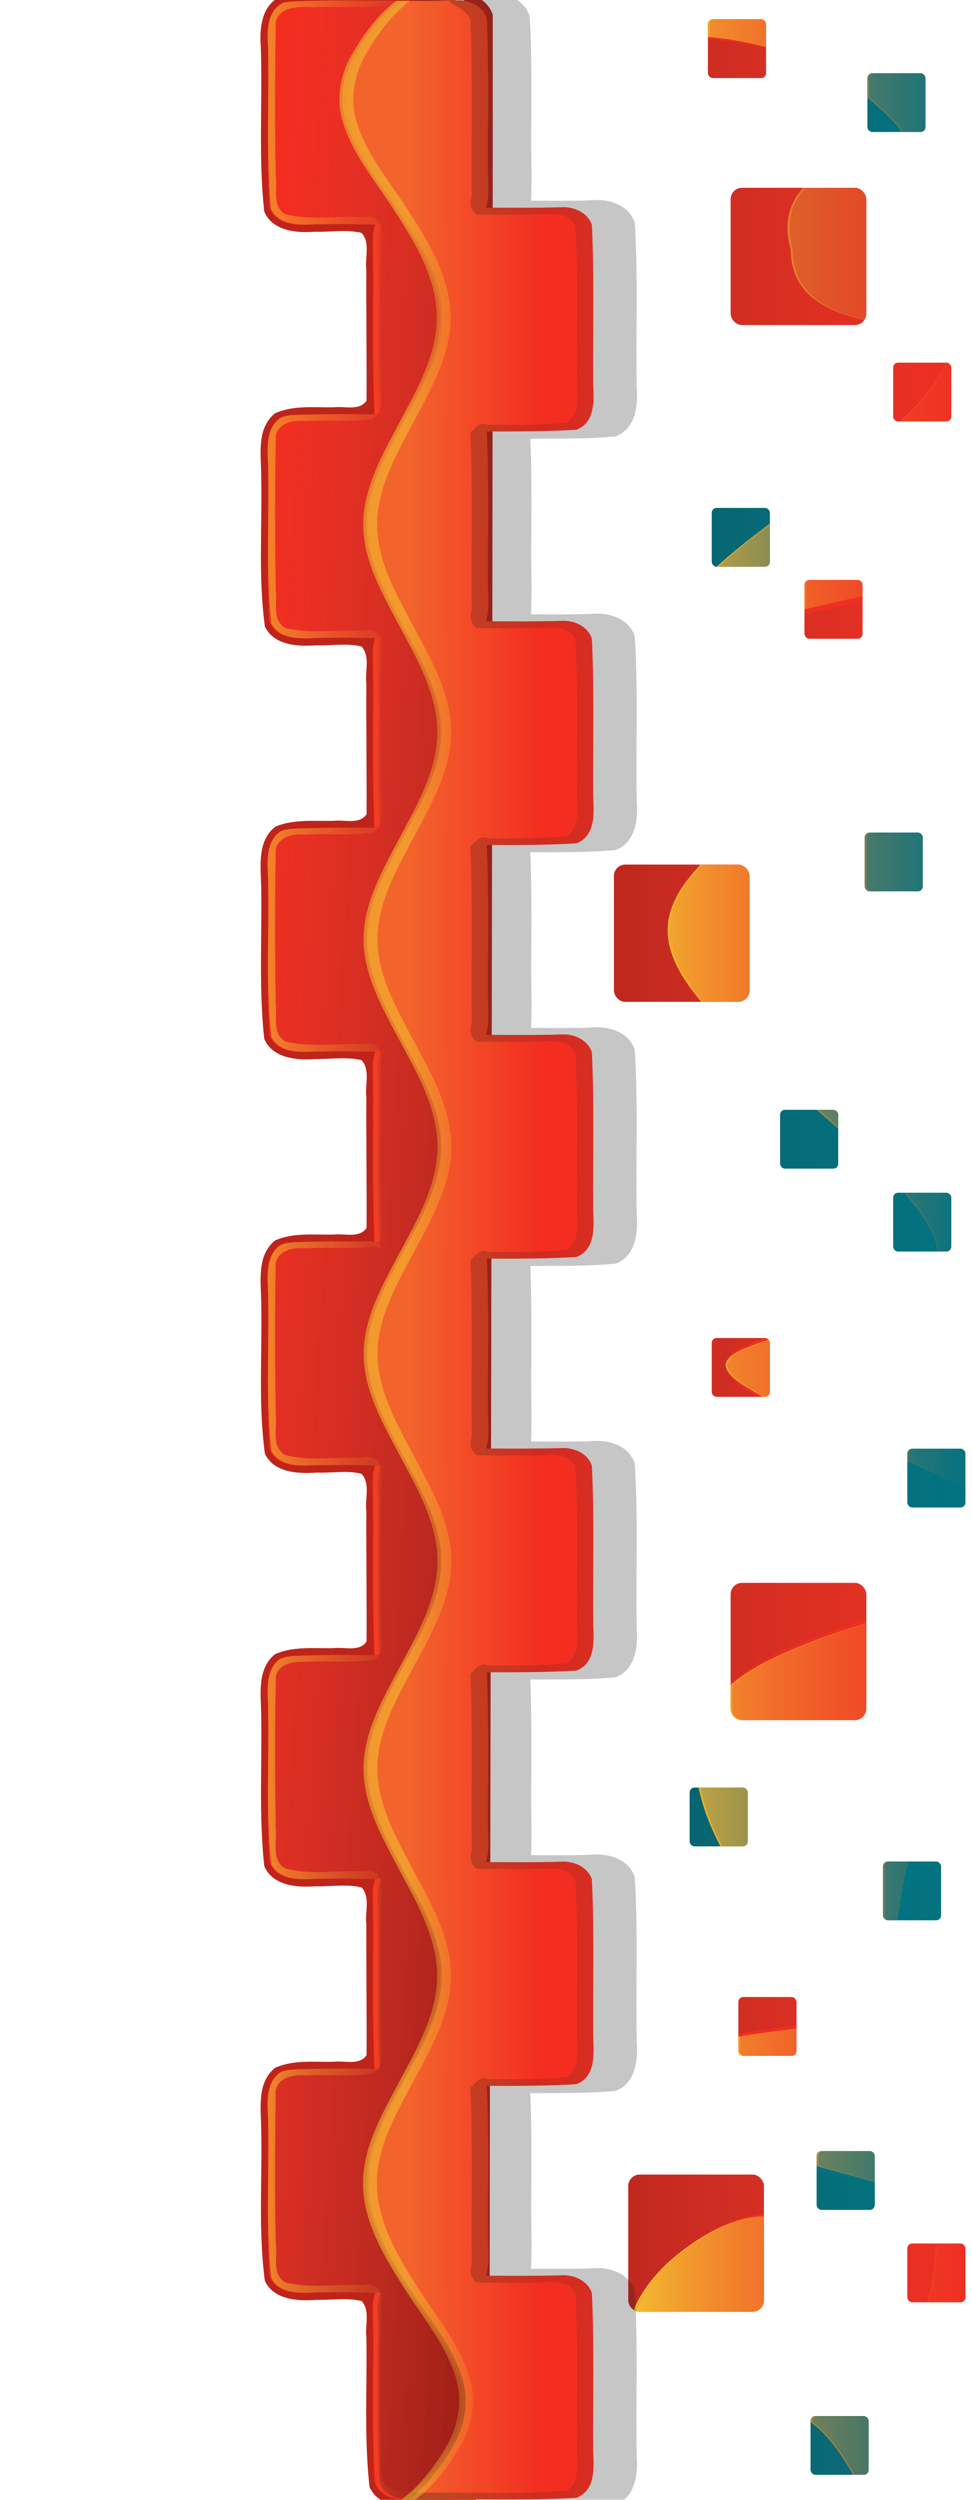 <?xml version="1.0" encoding="UTF-8" standalone="no"?>
<svg
   xmlns:dc="http://purl.org/dc/elements/1.1/"
   xmlns:cc="http://creativecommons.org/ns#"
   xmlns:rdf="http://www.w3.org/1999/02/22-rdf-syntax-ns#"
   xmlns:svg="http://www.w3.org/2000/svg"
   xmlns="http://www.w3.org/2000/svg"
   xmlns:xlink="http://www.w3.org/1999/xlink"
   xmlns:sodipodi="http://sodipodi.sourceforge.net/DTD/sodipodi-0.dtd"
   xmlns:inkscape="http://www.inkscape.org/namespaces/inkscape"
   width="280"
   height="720"
   viewBox="0 0 74.083 190.5"
   version="1.1"
   id="svg8"
   inkscape:version="1.0.2-2 (e86c870879, 2021-01-15)"
   sodipodi:docname="TecSis_borda.svg"
   inkscape:export-filename="\\wsl$\Debian\home\kisaki\i-educar\ieducar\intranet\imagens\login\bg_art_3.png"
   inkscape:export-xdpi="120"
   inkscape:export-ydpi="120">
  <defs
     id="defs2">
    <inkscape:path-effect
       effect="powerstroke"
       id="path-effect1420"
       is_visible="true"
       lpeversion="1"
       offset_points="1,0.355"
       sort_points="true"
       interpolator_type="CubicBezierJohan"
       interpolator_beta="0.2"
       start_linecap_type="zerowidth"
       linejoin_type="extrp_arc"
       miter_limit="4"
       scale_width="1"
       end_linecap_type="zerowidth" />
    <inkscape:path-effect
       effect="bspline"
       id="path-effect1418"
       is_visible="true"
       lpeversion="1"
       weight="33.333"
       steps="2"
       helper_size="0"
       apply_no_weight="true"
       apply_with_weight="true"
       only_selected="false" />
    <mask
       maskUnits="userSpaceOnUse"
       id="mask11812-1">
      <rect
         style="opacity:1;fill:#ffffff;fill-rule:evenodd;stroke:none;stroke-width:0.529;stroke-linecap:round;stroke-linejoin:round;paint-order:stroke fill markers"
         id="rect11814-9"
         width="297"
         height="210"
         x="3.3984375e-06"
         y="3.8085939e-06" />
    </mask>
    <linearGradient
       inkscape:collect="always"
       id="linearGradient7529">
      <stop
         style="stop-color:#f37530;stop-opacity:1"
         offset="0"
         id="stop7525" />
      <stop
         style="stop-color:#f37530;stop-opacity:0"
         offset="1"
         id="stop7527" />
    </linearGradient>
    <linearGradient
       inkscape:collect="always"
       id="linearGradient7539">
      <stop
         style="stop-color:#000000;stop-opacity:0.517"
         offset="0"
         id="stop7535" />
      <stop
         style="stop-color:#4d4d4d;stop-opacity:0"
         offset="1"
         id="stop7537" />
    </linearGradient>
    <linearGradient
       inkscape:collect="always"
       id="linearGradient13358">
      <stop
         style="stop-color:#000000;stop-opacity:0.5"
         offset="0"
         id="stop13354" />
      <stop
         style="stop-color:#4d4d4d;stop-opacity:0"
         offset="1"
         id="stop13356" />
    </linearGradient>
    <linearGradient
       inkscape:collect="always"
       id="linearGradient12867">
      <stop
         style="stop-color:#f3c230;stop-opacity:1"
         offset="0"
         id="stop12863" />
      <stop
         style="stop-color:#f37530;stop-opacity:0"
         offset="1"
         id="stop12865" />
    </linearGradient>
    <clipPath
       clipPathUnits="userSpaceOnUse"
       id="clipPath1450">
      <rect
         style="display:inline;opacity:0.735;mix-blend-mode:normal;fill:none;fill-rule:evenodd;stroke:none;stroke-width:0.529;stroke-linecap:round;stroke-linejoin:round;paint-order:stroke fill markers"
         id="rect1452"
         width="220"
         height="210"
         x="76.448"
         y="0" />
    </clipPath>
    <clipPath
       clipPathUnits="userSpaceOnUse"
       id="clipPath1680">
      <rect
         style="opacity:0.735;fill:#cccccc;fill-rule:evenodd;stroke:none;stroke-width:0.529;stroke-linecap:round;stroke-linejoin:round;paint-order:stroke fill markers"
         id="rect1682"
         width="227.542"
         height="190.5"
         x="111.125"
         y="0" />
    </clipPath>
    <clipPath
       clipPathUnits="userSpaceOnUse"
       id="clipPath2741">
      <rect
         style="opacity:0.5;fill:#ff0000;fill-rule:evenodd;stroke:none;stroke-width:0.529;stroke-linecap:round;stroke-linejoin:round;paint-order:stroke fill markers"
         id="rect2743"
         width="285.75"
         height="190.5"
         x="-2.8976821e-14"
         y="-2.8421709e-14" />
    </clipPath>
    <linearGradient
       inkscape:collect="always"
       xlink:href="#linearGradient7529"
       id="linearGradient952"
       x1="844.238"
       y1="365.625"
       x2="882.036"
       y2="365.625"
       gradientUnits="userSpaceOnUse"
       gradientTransform="matrix(0.265,0,0,0.265,-108.138,-43.532)" />
    <linearGradient
       inkscape:collect="always"
       xlink:href="#linearGradient7539"
       id="linearGradient995"
       x1="94.635"
       y1="-131.031"
       x2="68.515"
       y2="-132.673"
       gradientUnits="userSpaceOnUse"
       gradientTransform="translate(32.433,188.619)" />
    <linearGradient
       inkscape:collect="always"
       xlink:href="#linearGradient12867"
       id="linearGradient999"
       gradientUnits="userSpaceOnUse"
       gradientTransform="matrix(0.265,0,0,0.265,-108.361,-43.533)"
       x1="844.238"
       y1="365.625"
       x2="882.036"
       y2="365.625" />
    <filter
       inkscape:collect="always"
       style="color-interpolation-filters:sRGB"
       id="filter1006"
       x="-0.018"
       width="1.036"
       y="-0.002"
       height="1.003">
      <feGaussianBlur
         inkscape:collect="always"
         stdDeviation="0.13"
         id="feGaussianBlur1008" />
    </filter>
    <linearGradient
       inkscape:collect="always"
       xlink:href="#linearGradient7539"
       id="linearGradient1043"
       gradientUnits="userSpaceOnUse"
       gradientTransform="matrix(0.265,0,0,0.265,-108.138,-43.531)"
       x1="831.823"
       y1="365.625"
       x2="950.021"
       y2="365.625" />
    <filter
       inkscape:collect="always"
       style="color-interpolation-filters:sRGB"
       id="filter1052"
       x="-0.019"
       width="1.038"
       y="-0.002"
       height="1.003">
      <feGaussianBlur
         inkscape:collect="always"
         stdDeviation="0.129"
         id="feGaussianBlur1054" />
    </filter>
    <linearGradient
       inkscape:collect="always"
       xlink:href="#linearGradient12867"
       id="linearGradient1078"
       x1="546.399"
       y1="369.034"
       x2="588.223"
       y2="369.034"
       gradientUnits="userSpaceOnUse"
       gradientTransform="matrix(0.265,0,0,0.265,-39.704,-44.49)" />
    <filter
       inkscape:collect="always"
       style="color-interpolation-filters:sRGB"
       id="filter1084"
       x="-0.028"
       width="1.056"
       y="-0.002"
       height="1.003">
      <feGaussianBlur
         inkscape:collect="always"
         stdDeviation="0.126"
         id="feGaussianBlur1086" />
    </filter>
    <clipPath
       clipPathUnits="userSpaceOnUse"
       id="clipPath1146">
      <path
         id="path1148"
         style="display:inline;opacity:0.713;mix-blend-mode:normal;fill:#f32e21;fill-opacity:1;fill-rule:evenodd;stroke:none;stroke-width:2;stroke-linecap:round;stroke-linejoin:round;stroke-miterlimit:4;stroke-dasharray:none;paint-order:stroke fill markers"
         d="m 118.982,1.462 c -4.333,0.129 -8.683,-0.103 -13.006,0.129 -1.475,0.49 -1.433,2.251 -1.337,3.507 0.031,4.044 -0.096,8.103 0.103,12.139 0.485,1.443 2.217,1.416 3.474,1.328 1.529,-0.018 3.061,-0.005 4.592,0.005 -0.241,0.705 -0.209,1.568 -0.153,2.275 0.031,4.044 -0.095,8.102 0.098,12.138 0.002,0.01 0.008,0.017 0.011,0.027 -2.259,-0.014 -4.517,-0.019 -6.769,0.094 -1.484,0.481 -1.46,2.254 -1.357,3.517 0.029,4.041 -0.093,8.094 0.1,12.126 0.469,1.461 2.236,1.435 3.496,1.338 1.523,-0.016 3.048,-0.005 4.574,0.004 -0.244,0.708 -0.211,1.574 -0.153,2.282 0.03,4.044 -0.095,8.101 0.098,12.136 0.003,0.007 0.006,0.014 0.009,0.022 -2.264,-0.014 -4.528,-0.019 -6.785,0.099 -1.467,0.491 -1.447,2.245 -1.339,3.503 0.033,4.046 -0.1,8.106 0.103,12.142 0.503,1.505 2.316,1.399 3.608,1.33 1.485,-0.015 2.972,-0.004 4.459,0.005 -0.245,0.712 -0.209,1.582 -0.153,2.294 0.031,4.04 -0.096,8.093 0.098,12.124 0.002,0.009 0.008,0.016 0.01,0.025 -2.26,-0.012 -4.521,-0.016 -6.774,0.091 -1.482,0.486 -1.454,2.258 -1.352,3.52 0.029,4.041 -0.093,8.096 0.1,12.129 0.479,1.446 2.214,1.429 3.472,1.337 1.53,-0.017 3.063,-0.006 4.596,0.004 -0.244,0.712 -0.209,1.581 -0.151,2.291 0.031,4.04 -0.098,8.093 0.1,12.124 0.003,0.009 0.006,0.016 0.01,0.024 -2.266,-0.014 -4.532,-0.019 -6.79,0.102 -1.475,0.49 -1.433,2.252 -1.337,3.507 0.029,4.042 -0.093,8.097 0.1,12.131 0.502,1.508 2.316,1.405 3.611,1.335 1.484,-0.016 2.971,-0.005 4.458,0.005 -0.245,0.712 -0.209,1.582 -0.151,2.292 0.031,4.041 -0.096,8.094 0.098,12.126 0.003,0.007 0.006,0.015 0.009,0.022 -2.258,-0.014 -4.516,-0.019 -6.767,0.094 -1.484,0.481 -1.46,2.254 -1.357,3.517 0.029,4.041 -0.093,8.095 0.1,12.126 0.469,1.461 2.236,1.434 3.496,1.337 1.523,-0.016 3.049,-0.004 4.575,0.005 -0.245,0.712 -0.211,1.583 -0.153,2.291 0.031,4.039 -0.096,8.091 0.098,12.121 0.491,1.515 2.328,1.421 3.621,1.342 3.92,-0.036 7.859,0.108 11.767,-0.118 1.479,-0.548 1.343,-2.296 1.286,-3.566 -0.027,-4.014 0.088,-8.04 -0.096,-12.046 -0.299,-0.959 -1.377,-1.434 -2.331,-1.371 h -5.3e-4 c -1.914,0.055 -3.83,0.042 -5.746,0.03 0.249,-0.739 0.189,-1.648 0.158,-2.392 -0.034,-4.009 0.095,-8.032 -0.1,-12.033 -0.001,-0.005 -0.004,-0.009 -0.005,-0.014 2.28,0.01 4.56,0.005 6.83,-0.124 1.49,-0.548 1.346,-2.313 1.293,-3.589 -0.031,-4.009 0.09,-8.032 -0.1,-12.033 -0.301,-0.959 -1.381,-1.428 -2.334,-1.363 -1.912,0.056 -3.828,0.042 -5.743,0.03 0.25,-0.732 0.194,-1.631 0.158,-2.372 -0.027,-4.015 0.088,-8.042 -0.096,-12.049 -0.003,-0.007 -0.005,-0.013 -0.008,-0.02 2.28,0.01 4.56,0.006 6.83,-0.122 1.489,-0.549 1.346,-2.313 1.293,-3.589 -0.034,-4.012 0.097,-8.037 -0.102,-12.04 -0.303,-0.961 -1.375,-1.414 -2.328,-1.357 -1.913,0.055 -3.829,0.042 -5.744,0.031 0.238,-0.701 0.199,-1.555 0.157,-2.261 -0.033,-4.052 0.092,-8.116 -0.098,-12.16 -0.003,-0.007 -0.005,-0.013 -0.008,-0.02 2.281,0.011 4.562,0.007 6.832,-0.125 1.486,-0.551 1.343,-2.314 1.29,-3.589 -0.03,-4.007 0.087,-8.027 -0.098,-12.026 -0.301,-0.963 -1.374,-1.433 -2.331,-1.371 h -5.3e-4 c -1.913,0.057 -3.829,0.043 -5.746,0.03 0.249,-0.739 0.188,-1.648 0.158,-2.392 -0.034,-4.009 0.095,-8.031 -0.1,-12.031 -0.002,-0.006 -0.005,-0.011 -0.006,-0.017 2.283,0.011 4.566,0.006 6.839,-0.125 1.475,-0.554 1.343,-2.296 1.284,-3.568 -0.028,-4.015 0.091,-8.043 -0.099,-12.049 -0.303,-0.961 -1.374,-1.426 -2.33,-1.366 -1.914,0.055 -3.83,0.042 -5.746,0.03 0.249,-0.739 0.189,-1.649 0.158,-2.393 -0.034,-4.009 0.095,-8.031 -0.1,-12.031 -10e-4,-0.006 -0.004,-0.011 -0.006,-0.016 2.283,0.011 4.564,0.005 6.835,-0.127 1.479,-0.548 1.343,-2.295 1.287,-3.565 -0.027,-4.015 0.088,-8.042 -0.096,-12.049 -0.3,-0.963 -1.377,-1.427 -2.331,-1.369 h -5.3e-4 c -1.914,0.055 -3.831,0.042 -5.747,0.03 0.249,-0.732 0.194,-1.631 0.158,-2.372 -0.027,-4.015 0.088,-8.042 -0.096,-12.049 -0.299,-0.961 -1.378,-1.43 -2.331,-1.369 z" />
    </clipPath>
    <clipPath
       clipPathUnits="userSpaceOnUse"
       id="clipPath1242">
      <path
         id="path1244"
         style="display:inline;opacity:0.691;mix-blend-mode:normal;fill:#00ff00;fill-opacity:1;fill-rule:evenodd;stroke:none;stroke-width:2;stroke-linecap:round;stroke-linejoin:round;stroke-miterlimit:4;stroke-dasharray:none;paint-order:stroke fill markers"
         d="m 119.219,-42.07 c -4.333,0.129 -8.683,-0.103 -13.006,0.129 -1.475,0.49 -1.433,2.251 -1.337,3.507 0.031,4.044 -0.096,8.103 0.103,12.139 0.485,1.443 2.217,1.416 3.474,1.328 1.529,-0.018 3.061,-0.005 4.592,0.005 -0.241,0.705 -0.209,1.568 -0.153,2.275 0.031,4.044 -0.095,8.102 0.098,12.138 0.002,0.009 0.008,0.017 0.011,0.027 -2.259,-0.014 -4.517,-0.019 -6.769,0.094 -1.484,0.481 -1.46,2.254 -1.357,3.517 0.029,4.041 -0.093,8.094 0.1,12.126 0.469,1.461 2.236,1.435 3.496,1.338 1.523,-0.016 3.048,-0.005 4.574,0.004 -0.244,0.708 -0.211,1.574 -0.153,2.282 0.03,4.044 -0.095,8.101 0.098,12.136 0.003,0.007 0.006,0.014 0.009,0.022 -2.264,-0.014 -4.528,-0.019 -6.785,0.099 -1.467,0.491 -1.447,2.245 -1.339,3.503 0.033,4.046 -0.1,8.106 0.103,12.142 0.503,1.505 2.316,1.399 3.608,1.33 1.485,-0.015 2.972,-0.004 4.459,0.005 -0.245,0.712 -0.209,1.582 -0.153,2.294 0.031,4.04 -0.096,8.093 0.098,12.124 0.002,0.009 0.008,0.016 0.01,0.025 -2.26,-0.012 -4.521,-0.016 -6.774,0.091 -1.482,0.486 -1.454,2.258 -1.352,3.52 0.029,4.041 -0.093,8.096 0.1,12.129 0.479,1.446 2.214,1.429 3.472,1.337 1.53,-0.017 3.063,-0.006 4.596,0.004 -0.244,0.712 -0.209,1.581 -0.151,2.291 0.031,4.04 -0.098,8.093 0.1,12.124 0.003,0.009 0.006,0.016 0.01,0.024 -2.266,-0.014 -4.532,-0.019 -6.79,0.102 -1.475,0.49 -1.433,2.252 -1.337,3.507 0.029,4.042 -0.093,8.097 0.1,12.131 0.502,1.508 2.316,1.405 3.611,1.335 1.484,-0.016 2.971,-0.005 4.458,0.005 -0.245,0.712 -0.209,1.582 -0.151,2.292 0.031,4.041 -0.096,8.094 0.098,12.126 0.003,0.007 0.006,0.015 0.009,0.022 -2.258,-0.014 -4.516,-0.019 -6.767,0.094 -1.484,0.481 -1.46,2.254 -1.357,3.517 0.029,4.041 -0.093,8.095 0.1,12.126 0.469,1.461 2.236,1.434 3.496,1.337 1.523,-0.016 3.049,-0.004 4.575,0.005 -0.245,0.712 -0.211,1.583 -0.153,2.291 0.031,4.039 -0.096,8.091 0.098,12.121 0.491,1.515 2.328,1.421 3.621,1.342 3.92,-0.036 7.859,0.108 11.767,-0.118 1.479,-0.548 1.343,-2.296 1.286,-3.566 -0.027,-4.014 0.088,-8.04 -0.096,-12.046 -0.299,-0.959 -1.377,-1.434 -2.331,-1.371 h -5.3e-4 c -1.914,0.055 -3.83,0.042 -5.746,0.03 0.249,-0.739 0.189,-1.648 0.158,-2.392 -0.034,-4.009 0.095,-8.032 -0.1,-12.033 -10e-4,-0.005 -0.004,-0.009 -0.005,-0.014 2.28,0.01 4.56,0.005 6.83,-0.124 1.49,-0.548 1.346,-2.313 1.293,-3.589 -0.031,-4.009 0.09,-8.032 -0.1,-12.033 -0.301,-0.959 -1.381,-1.428 -2.334,-1.363 -1.912,0.056 -3.828,0.042 -5.743,0.03 0.25,-0.732 0.194,-1.631 0.158,-2.372 -0.027,-4.015 0.088,-8.042 -0.096,-12.049 -0.003,-0.007 -0.005,-0.013 -0.008,-0.02 2.28,0.01 4.56,0.006 6.83,-0.122 1.489,-0.549 1.346,-2.313 1.293,-3.589 -0.034,-4.012 0.097,-8.037 -0.102,-12.04 -0.303,-0.961 -1.375,-1.414 -2.328,-1.357 -1.913,0.055 -3.829,0.042 -5.744,0.031 0.238,-0.701 0.199,-1.555 0.157,-2.261 -0.033,-4.052 0.092,-8.116 -0.098,-12.16 -0.003,-0.007 -0.005,-0.013 -0.008,-0.02 2.281,0.011 4.562,0.007 6.832,-0.125 1.486,-0.551 1.343,-2.314 1.29,-3.589 -0.03,-4.007 0.087,-8.027 -0.098,-12.026 -0.301,-0.963 -1.374,-1.433 -2.331,-1.371 h -5.3e-4 c -1.913,0.057 -3.829,0.043 -5.746,0.03 0.249,-0.739 0.188,-1.648 0.158,-2.392 -0.034,-4.009 0.095,-8.031 -0.1,-12.031 -0.002,-0.006 -0.005,-0.011 -0.006,-0.017 2.283,0.011 4.566,0.006 6.839,-0.125 1.475,-0.554 1.343,-2.296 1.284,-3.568 -0.028,-4.015 0.091,-8.043 -0.099,-12.049 -0.303,-0.961 -1.374,-1.426 -2.33,-1.366 -1.914,0.055 -3.83,0.042 -5.746,0.03 0.249,-0.739 0.189,-1.649 0.158,-2.393 -0.034,-4.009 0.095,-8.031 -0.1,-12.03 -0.001,-0.006 -0.004,-0.011 -0.006,-0.016 2.283,0.011 4.564,0.005 6.835,-0.127 1.479,-0.548 1.343,-2.295 1.287,-3.565 -0.027,-4.015 0.088,-8.042 -0.096,-12.049 -0.3,-0.963 -1.377,-1.427 -2.331,-1.369 h -5.3e-4 c -1.914,0.055 -3.831,0.042 -5.747,0.03 0.249,-0.732 0.194,-1.631 0.158,-2.372 -0.027,-4.015 0.088,-8.042 -0.096,-12.049 -0.299,-0.961 -1.378,-1.43 -2.331,-1.369 z" />
    </clipPath>
    <filter
       inkscape:collect="always"
       style="color-interpolation-filters:sRGB"
       id="filter1373"
       x="-0.07"
       width="1.14"
       y="-0.007"
       height="1.013">
      <feGaussianBlur
         inkscape:collect="always"
         stdDeviation="0.524"
         id="feGaussianBlur1375" />
    </filter>
    <linearGradient
       inkscape:collect="always"
       xlink:href="#linearGradient13358"
       id="linearGradient1390"
       gradientUnits="userSpaceOnUse"
       gradientTransform="matrix(0.91,0,0,0.91,-584.384,-793.699)"
       x1="765.039"
       y1="970.061"
       x2="800.186"
       y2="970.061" />
    <linearGradient
       inkscape:collect="always"
       xlink:href="#linearGradient12867"
       id="linearGradient1392"
       gradientUnits="userSpaceOnUse"
       gradientTransform="matrix(0.91,0,0,0.91,-212.797,-385.04)"
       x1="362.725"
       y1="520.004"
       x2="391.689"
       y2="520.004" />
    <linearGradient
       inkscape:collect="always"
       xlink:href="#linearGradient12867"
       id="linearGradient2101"
       gradientUnits="userSpaceOnUse"
       gradientTransform="matrix(0.91,0,0,0.91,-212.791,-385.048)"
       x1="362.725"
       y1="520.004"
       x2="391.689"
       y2="520.004" />
  </defs>
  <sodipodi:namedview
     id="base"
     pagecolor="#ffffff"
     bordercolor="#666666"
     borderopacity="1.0"
     inkscape:pageopacity="0.0"
     inkscape:pageshadow="2"
     inkscape:zoom="0.46562759"
     inkscape:cx="34.60912"
     inkscape:cy="204.29871"
     inkscape:document-units="mm"
     inkscape:current-layer="layer1"
     inkscape:document-rotation="0"
     showgrid="false"
     width="298mm"
     units="px"
     inkscape:window-width="1366"
     inkscape:window-height="705"
     inkscape:window-x="-8"
     inkscape:window-y="-8"
     inkscape:window-maximized="1"
     inkscape:snap-page="true"
     showguides="true"
     inkscape:guide-bbox="true"
     inkscape:snap-bbox="true"
     inkscape:bbox-paths="true"
     inkscape:bbox-nodes="true"
     inkscape:snap-global="false"
     inkscape:snap-bbox-edge-midpoints="true" />
  <g
     inkscape:label="Layer 1"
     inkscape:groupmode="layer"
     id="layer1">
    <g
       id="g1058">
      <path
         id="path2282"
         style="display:inline;mix-blend-mode:normal;fill:#bf241a;fill-opacity:1;fill-rule:evenodd;stroke:none;stroke-width:2;stroke-linecap:round;stroke-linejoin:round;stroke-miterlimit:4;stroke-dasharray:none;paint-order:stroke fill markers"
         d="m 33.926,-0.592 c -4.15,0.32 -8.333,-0.197 -12.471,0.316 -1.487,0.564 -1.688,2.387 -1.581,3.766 0.151,4.21 -0.195,8.445 0.267,12.638 0.627,1.476 2.467,1.644 3.866,1.53 1.178,0.041 2.404,-0.191 3.55,0.091 0.698,0.768 0.23,1.911 0.365,2.843 -0.02,3.312 0.037,6.633 0.014,9.939 -0.549,0.813 -1.69,0.4 -2.51,0.507 -1.49,0.026 -3.087,-0.175 -4.478,0.464 -1.425,1.181 -1.04,3.177 -1.039,4.802 0.081,3.811 -0.234,7.653 0.279,11.439 0.688,1.444 2.519,1.539 3.915,1.434 1.145,0.045 2.339,-0.192 3.453,0.094 0.697,0.768 0.234,1.909 0.367,2.841 -0.02,3.311 0.033,6.63 0.016,9.935 -0.548,0.815 -1.687,0.4 -2.508,0.506 -1.476,0.027 -3.035,-0.138 -4.429,0.432 -1.426,1.101 -1.127,3.059 -1.093,4.637 0.065,3.845 -0.189,7.712 0.231,11.54 0.621,1.477 2.458,1.652 3.856,1.542 1.18,0.02 2.412,-0.191 3.56,0.087 0.697,0.768 0.234,1.909 0.367,2.841 -0.02,3.313 0.037,6.636 0.016,9.943 -0.549,0.813 -1.69,0.4 -2.51,0.507 -1.485,0.029 -3.075,-0.173 -4.466,0.448 -1.409,1.148 -1.074,3.113 -1.053,4.711 0.084,3.847 -0.238,7.725 0.281,11.547 0.703,1.458 2.559,1.534 3.969,1.428 1.127,0.048 2.302,-0.186 3.396,0.097 0.701,0.765 0.233,1.911 0.367,2.841 -0.018,3.311 0.034,6.63 0.016,9.935 -0.541,0.823 -1.696,0.399 -2.514,0.509 -1.487,0.029 -3.08,-0.161 -4.47,0.464 -1.404,1.15 -1.059,3.111 -1.044,4.705 0.057,3.81 -0.178,7.641 0.228,11.435 0.624,1.484 2.472,1.658 3.876,1.542 1.176,0.038 2.4,-0.193 3.544,0.089 0.698,0.769 0.231,1.911 0.365,2.843 -0.018,3.311 0.034,6.63 0.016,9.935 -0.55,0.817 -1.691,0.399 -2.514,0.507 -1.486,0.028 -3.077,-0.164 -4.466,0.462 -1.405,1.15 -1.066,3.113 -1.05,4.709 0.085,3.843 -0.233,7.717 0.278,11.535 0.69,1.443 2.523,1.547 3.923,1.435 1.141,0.03 2.328,-0.18 3.441,0.088 0.692,0.734 0.248,1.845 0.374,2.745 0.065,3.805 -0.186,7.636 0.237,11.421 0.65,1.486 2.495,1.604 3.897,1.512 4.053,-0.133 -0.339,0.176 3.699,-0.249 1.504,-0.61 1.682,-2.478 1.554,-3.887 0,-37.801 0.245,-118.309 0.245,-185.777 C 37.323,0.401 36.557,-0.408 35.777,-0.211 35.421,-0.181 35.151,0.469 34.787,0.125 34.636,-0.235 34.374,-0.639 33.926,-0.592 Z"
         sodipodi:nodetypes="ccccccccccccccccccccccccccccccccccccccccccccccccccccccc" />
      <g
         id="g2280"
         transform="translate(-69.944,7.041)">
        <g
           id="g1944-8"
           transform="translate(22.884,72.354)">
          <rect
             style="display:inline;mix-blend-mode:normal;fill:#ee2f22;fill-opacity:1;fill-rule:evenodd;stroke:none;stroke-width:2;stroke-linecap:round;stroke-linejoin:round;stroke-miterlimit:4;stroke-dasharray:none;paint-order:stroke fill markers"
             id="rect981-45"
             width="10.34"
             height="10.459"
             x="-104.191"
             y="3.051"
             rx="0.862"
             ry="0.872"
             transform="scale(-1)" />
          <path
             id="rect976-6"
             style="display:inline;mix-blend-mode:screen;fill:#ee2f22;fill-opacity:1;fill-rule:evenodd;stroke:none;stroke-width:2;stroke-linecap:round;stroke-linejoin:round;stroke-miterlimit:4;stroke-dasharray:none;paint-order:stroke fill markers"
             d="m 102.732,-3.131 c 0.47,0 0.848,-0.383 0.848,-0.859 v -8.583 c 0,-0.476 -0.378,-0.859 -0.848,-0.859 h 0.521 c 0.47,0 0.848,0.383 0.848,0.859 v 8.583 c 0,0.476 -0.378,0.859 -0.848,0.859 z" />
          <path
             id="path1146-0"
             style="display:inline;mix-blend-mode:multiply;fill:#ee2f22;fill-opacity:1;fill-rule:evenodd;stroke:none;stroke-width:2;stroke-linecap:round;stroke-linejoin:round;stroke-miterlimit:4;stroke-dasharray:none;paint-order:stroke fill markers"
             d="m 95.431,-3.131 c -0.47,0 -0.848,-0.383 -0.848,-0.859 v -8.583 c 0,-0.476 0.378,-0.859 0.848,-0.859 h -0.521 c -0.47,0 -0.848,0.383 -0.848,0.859 v 8.583 c 0,0.476 0.378,0.859 0.848,0.859 z" />
        </g>
        <g
           id="g1620"
           transform="translate(21.768,-7.527)">
          <rect
             style="display:inline;mix-blend-mode:normal;fill:#ee2f22;fill-opacity:1;fill-rule:evenodd;stroke:none;stroke-width:2;stroke-linecap:round;stroke-linejoin:round;stroke-miterlimit:4;stroke-dasharray:none;paint-order:stroke fill markers"
             id="rect981-4-8"
             width="4.431"
             height="4.482"
             x="-106.562"
             y="-6.434"
             rx="0.369"
             ry="0.374"
             transform="scale(-1)" />
          <path
             id="rect976-9-7"
             style="display:inline;mix-blend-mode:screen;fill:#ee2f22;fill-opacity:1;fill-rule:evenodd;stroke:none;stroke-width:2;stroke-linecap:round;stroke-linejoin:round;stroke-miterlimit:4;stroke-dasharray:none;paint-order:stroke fill markers"
             d="m 105.937,6.4 c 0.201,0 0.364,-0.164 0.364,-0.368 V 2.354 c 0,-0.204 -0.162,-0.368 -0.364,-0.368 h 0.223 c 0.201,0 0.364,0.164 0.364,0.368 v 3.678 c 0,0.204 -0.162,0.368 -0.364,0.368 z" />
          <path
             id="path1146-9-8"
             style="display:inline;mix-blend-mode:soft-light;fill:#ee2f22;fill-opacity:1;fill-rule:evenodd;stroke:none;stroke-width:2;stroke-linecap:round;stroke-linejoin:round;stroke-miterlimit:4;stroke-dasharray:none;paint-order:stroke fill markers"
             d="m 102.808,6.4 c -0.201,0 -0.364,-0.164 -0.364,-0.368 V 2.354 c 0,-0.204 0.162,-0.368 0.364,-0.368 h -0.223 c -0.201,0 -0.364,0.164 -0.364,0.368 v 3.678 c 0,0.204 0.162,0.368 0.364,0.368 z" />
        </g>
        <g
           id="g1632"
           transform="translate(33.922,-3.415)"
           style="fill:#027381;fill-opacity:1">
          <rect
             style="display:inline;mix-blend-mode:normal;fill:#027381;fill-opacity:1;fill-rule:evenodd;stroke:none;stroke-width:2;stroke-linecap:round;stroke-linejoin:round;stroke-miterlimit:4;stroke-dasharray:none;paint-order:stroke fill markers"
             id="rect1626"
             width="4.431"
             height="4.482"
             x="-106.562"
             y="-6.434"
             rx="0.369"
             ry="0.374"
             transform="scale(-1)" />
          <path
             id="path1628"
             style="display:inline;mix-blend-mode:screen;fill:#027381;fill-opacity:1;fill-rule:evenodd;stroke:none;stroke-width:2;stroke-linecap:round;stroke-linejoin:round;stroke-miterlimit:4;stroke-dasharray:none;paint-order:stroke fill markers"
             d="m 105.937,6.4 c 0.201,0 0.364,-0.164 0.364,-0.368 V 2.354 c 0,-0.204 -0.162,-0.368 -0.364,-0.368 h 0.223 c 0.201,0 0.364,0.164 0.364,0.368 v 3.678 c 0,0.204 -0.162,0.368 -0.364,0.368 z" />
          <path
             id="path1630"
             style="display:inline;mix-blend-mode:soft-light;fill:#027381;fill-opacity:1;fill-rule:evenodd;stroke:none;stroke-width:2;stroke-linecap:round;stroke-linejoin:round;stroke-miterlimit:4;stroke-dasharray:none;paint-order:stroke fill markers"
             d="m 102.808,6.4 c -0.201,0 -0.364,-0.164 -0.364,-0.368 V 2.354 c 0,-0.204 0.162,-0.368 0.364,-0.368 h -0.223 c -0.201,0 -0.364,0.164 -0.364,0.368 v 3.678 c 0,0.204 0.162,0.368 0.364,0.368 z" />
        </g>
        <g
           id="g1632-6"
           transform="translate(35.888,18.644)">
          <rect
             style="display:inline;mix-blend-mode:normal;fill:#ee2f22;fill-opacity:1;fill-rule:evenodd;stroke:none;stroke-width:2;stroke-linecap:round;stroke-linejoin:round;stroke-miterlimit:4;stroke-dasharray:none;paint-order:stroke fill markers"
             id="rect1626-7"
             width="4.431"
             height="4.482"
             x="-106.562"
             y="-6.434"
             rx="0.369"
             ry="0.374"
             transform="scale(-1)" />
          <path
             id="path1628-0"
             style="display:inline;mix-blend-mode:screen;fill:#ee2f22;fill-opacity:1;fill-rule:evenodd;stroke:none;stroke-width:2;stroke-linecap:round;stroke-linejoin:round;stroke-miterlimit:4;stroke-dasharray:none;paint-order:stroke fill markers"
             d="m 105.937,6.4 c 0.201,0 0.364,-0.164 0.364,-0.368 V 2.354 c 0,-0.204 -0.162,-0.368 -0.364,-0.368 h 0.223 c 0.201,0 0.364,0.164 0.364,0.368 v 3.678 c 0,0.204 -0.162,0.368 -0.364,0.368 z" />
          <path
             id="path1630-1"
             style="display:inline;mix-blend-mode:soft-light;fill:#ee2f22;fill-opacity:1;fill-rule:evenodd;stroke:none;stroke-width:2;stroke-linecap:round;stroke-linejoin:round;stroke-miterlimit:4;stroke-dasharray:none;paint-order:stroke fill markers"
             d="m 102.808,6.4 c -0.201,0 -0.364,-0.164 -0.364,-0.368 V 2.354 c 0,-0.204 0.162,-0.368 0.364,-0.368 h -0.223 c -0.201,0 -0.364,0.164 -0.364,0.368 v 3.678 c 0,0.204 0.162,0.368 0.364,0.368 z" />
        </g>
        <g
           id="g1632-8"
           transform="translate(22.06,29.713)"
           style="fill:#027381;fill-opacity:1">
          <rect
             style="display:inline;mix-blend-mode:normal;fill:#027381;fill-opacity:1;fill-rule:evenodd;stroke:none;stroke-width:2;stroke-linecap:round;stroke-linejoin:round;stroke-miterlimit:4;stroke-dasharray:none;paint-order:stroke fill markers"
             id="rect1626-0"
             width="4.431"
             height="4.482"
             x="-106.562"
             y="-6.434"
             rx="0.369"
             ry="0.374"
             transform="scale(-1)" />
          <path
             id="path1628-8"
             style="display:inline;mix-blend-mode:screen;fill:#027381;fill-opacity:1;fill-rule:evenodd;stroke:none;stroke-width:2;stroke-linecap:round;stroke-linejoin:round;stroke-miterlimit:4;stroke-dasharray:none;paint-order:stroke fill markers"
             d="m 105.937,6.4 c 0.201,0 0.364,-0.164 0.364,-0.368 V 2.354 c 0,-0.204 -0.162,-0.368 -0.364,-0.368 h 0.223 c 0.201,0 0.364,0.164 0.364,0.368 v 3.678 c 0,0.204 -0.162,0.368 -0.364,0.368 z" />
          <path
             id="path1630-7"
             style="display:inline;mix-blend-mode:soft-light;fill:#027381;fill-opacity:1;fill-rule:evenodd;stroke:none;stroke-width:2;stroke-linecap:round;stroke-linejoin:round;stroke-miterlimit:4;stroke-dasharray:none;paint-order:stroke fill markers"
             d="m 102.808,6.4 c -0.201,0 -0.364,-0.164 -0.364,-0.368 V 2.354 c 0,-0.204 0.162,-0.368 0.364,-0.368 h -0.223 c -0.201,0 -0.364,0.164 -0.364,0.368 v 3.678 c 0,0.204 0.162,0.368 0.364,0.368 z" />
        </g>
        <g
           id="g1632-0"
           transform="translate(29.126,35.2)">
          <rect
             style="display:inline;mix-blend-mode:normal;fill:#ee2f22;fill-opacity:1;fill-rule:evenodd;stroke:none;stroke-width:2;stroke-linecap:round;stroke-linejoin:round;stroke-miterlimit:4;stroke-dasharray:none;paint-order:stroke fill markers"
             id="rect1626-73"
             width="4.431"
             height="4.482"
             x="-106.562"
             y="-6.434"
             rx="0.369"
             ry="0.374"
             transform="scale(-1)" />
          <path
             id="path1628-6"
             style="display:inline;mix-blend-mode:screen;fill:#ee2f22;fill-opacity:1;fill-rule:evenodd;stroke:none;stroke-width:2;stroke-linecap:round;stroke-linejoin:round;stroke-miterlimit:4;stroke-dasharray:none;paint-order:stroke fill markers"
             d="m 105.937,6.4 c 0.201,0 0.364,-0.164 0.364,-0.368 V 2.354 c 0,-0.204 -0.162,-0.368 -0.364,-0.368 h 0.223 c 0.201,0 0.364,0.164 0.364,0.368 v 3.678 c 0,0.204 -0.162,0.368 -0.364,0.368 z" />
          <path
             id="path1630-6"
             style="display:inline;mix-blend-mode:soft-light;fill:#ee2f22;fill-opacity:1;fill-rule:evenodd;stroke:none;stroke-width:2;stroke-linecap:round;stroke-linejoin:round;stroke-miterlimit:4;stroke-dasharray:none;paint-order:stroke fill markers"
             d="m 102.808,6.4 c -0.201,0 -0.364,-0.164 -0.364,-0.368 V 2.354 c 0,-0.204 0.162,-0.368 0.364,-0.368 h -0.223 c -0.201,0 -0.364,0.164 -0.364,0.368 v 3.678 c 0,0.204 0.162,0.368 0.364,0.368 z" />
        </g>
        <g
           id="g1632-4"
           transform="translate(33.716,54.45)"
           style="fill:#027381;fill-opacity:1">
          <rect
             style="display:inline;mix-blend-mode:normal;fill:#027381;fill-opacity:1;fill-rule:evenodd;stroke:none;stroke-width:2;stroke-linecap:round;stroke-linejoin:round;stroke-miterlimit:4;stroke-dasharray:none;paint-order:stroke fill markers"
             id="rect1626-1"
             width="4.431"
             height="4.482"
             x="-106.562"
             y="-6.434"
             rx="0.369"
             ry="0.374"
             transform="scale(-1)" />
          <path
             id="path1628-67"
             style="display:inline;mix-blend-mode:screen;fill:#027381;fill-opacity:1;fill-rule:evenodd;stroke:none;stroke-width:2;stroke-linecap:round;stroke-linejoin:round;stroke-miterlimit:4;stroke-dasharray:none;paint-order:stroke fill markers"
             d="m 105.937,6.4 c 0.201,0 0.364,-0.164 0.364,-0.368 V 2.354 c 0,-0.204 -0.162,-0.368 -0.364,-0.368 h 0.223 c 0.201,0 0.364,0.164 0.364,0.368 v 3.678 c 0,0.204 -0.162,0.368 -0.364,0.368 z" />
          <path
             id="path1630-8"
             style="display:inline;mix-blend-mode:soft-light;fill:#027381;fill-opacity:1;fill-rule:evenodd;stroke:none;stroke-width:2;stroke-linecap:round;stroke-linejoin:round;stroke-miterlimit:4;stroke-dasharray:none;paint-order:stroke fill markers"
             d="m 102.808,6.4 c -0.201,0 -0.364,-0.164 -0.364,-0.368 V 2.354 c 0,-0.204 0.162,-0.368 0.364,-0.368 h -0.223 c -0.201,0 -0.364,0.164 -0.364,0.368 v 3.678 c 0,0.204 0.162,0.368 0.364,0.368 z" />
        </g>
        <g
           id="g1632-66"
           transform="translate(27.269,75.579)"
           style="fill:#027381;fill-opacity:1">
          <rect
             style="display:inline;mix-blend-mode:normal;fill:#027381;fill-opacity:1;fill-rule:evenodd;stroke:none;stroke-width:2;stroke-linecap:round;stroke-linejoin:round;stroke-miterlimit:4;stroke-dasharray:none;paint-order:stroke fill markers"
             id="rect1626-2"
             width="4.431"
             height="4.482"
             x="-106.562"
             y="-6.434"
             rx="0.369"
             ry="0.374"
             transform="scale(-1)" />
          <path
             id="path1628-2"
             style="display:inline;mix-blend-mode:screen;fill:#027381;fill-opacity:1;fill-rule:evenodd;stroke:none;stroke-width:2;stroke-linecap:round;stroke-linejoin:round;stroke-miterlimit:4;stroke-dasharray:none;paint-order:stroke fill markers"
             d="m 105.937,6.4 c 0.201,0 0.364,-0.164 0.364,-0.368 V 2.354 c 0,-0.204 -0.162,-0.368 -0.364,-0.368 h 0.223 c 0.201,0 0.364,0.164 0.364,0.368 v 3.678 c 0,0.204 -0.162,0.368 -0.364,0.368 z" />
          <path
             id="path1630-82"
             style="display:inline;mix-blend-mode:soft-light;fill:#027381;fill-opacity:1;fill-rule:evenodd;stroke:none;stroke-width:2;stroke-linecap:round;stroke-linejoin:round;stroke-miterlimit:4;stroke-dasharray:none;paint-order:stroke fill markers"
             d="m 102.808,6.4 c -0.201,0 -0.364,-0.164 -0.364,-0.368 V 2.354 c 0,-0.204 0.162,-0.368 0.364,-0.368 h -0.223 c -0.201,0 -0.364,0.164 -0.364,0.368 v 3.678 c 0,0.204 0.162,0.368 0.364,0.368 z" />
        </g>
        <g
           id="g1632-1"
           transform="translate(35.888,81.899)"
           style="fill:#027381;fill-opacity:1">
          <rect
             style="display:inline;mix-blend-mode:normal;fill:#027381;fill-opacity:1;fill-rule:evenodd;stroke:none;stroke-width:2;stroke-linecap:round;stroke-linejoin:round;stroke-miterlimit:4;stroke-dasharray:none;paint-order:stroke fill markers"
             id="rect1626-16"
             width="4.431"
             height="4.482"
             x="-106.562"
             y="-6.434"
             rx="0.369"
             ry="0.374"
             transform="scale(-1)" />
          <path
             id="path1628-88"
             style="display:inline;mix-blend-mode:screen;fill:#027381;fill-opacity:1;fill-rule:evenodd;stroke:none;stroke-width:2;stroke-linecap:round;stroke-linejoin:round;stroke-miterlimit:4;stroke-dasharray:none;paint-order:stroke fill markers"
             d="m 105.937,6.4 c 0.201,0 0.364,-0.164 0.364,-0.368 V 2.354 c 0,-0.204 -0.162,-0.368 -0.364,-0.368 h 0.223 c 0.201,0 0.364,0.164 0.364,0.368 v 3.678 c 0,0.204 -0.162,0.368 -0.364,0.368 z" />
          <path
             id="path1630-64"
             style="display:inline;mix-blend-mode:soft-light;fill:#027381;fill-opacity:1;fill-rule:evenodd;stroke:none;stroke-width:2;stroke-linecap:round;stroke-linejoin:round;stroke-miterlimit:4;stroke-dasharray:none;paint-order:stroke fill markers"
             d="m 102.808,6.4 c -0.201,0 -0.364,-0.164 -0.364,-0.368 V 2.354 c 0,-0.204 0.162,-0.368 0.364,-0.368 h -0.223 c -0.201,0 -0.364,0.164 -0.364,0.368 v 3.678 c 0,0.204 0.162,0.368 0.364,0.368 z" />
        </g>
        <g
           id="g1632-9"
           transform="translate(22.06,92.969)">
          <rect
             style="display:inline;mix-blend-mode:normal;fill:#ee2f22;fill-opacity:1;fill-rule:evenodd;stroke:none;stroke-width:2;stroke-linecap:round;stroke-linejoin:round;stroke-miterlimit:4;stroke-dasharray:none;paint-order:stroke fill markers"
             id="rect1626-9"
             width="4.431"
             height="4.482"
             x="-106.562"
             y="-6.434"
             rx="0.369"
             ry="0.374"
             transform="scale(-1)" />
          <path
             id="path1628-9"
             style="display:inline;mix-blend-mode:screen;fill:#ee2f22;fill-opacity:1;fill-rule:evenodd;stroke:none;stroke-width:2;stroke-linecap:round;stroke-linejoin:round;stroke-miterlimit:4;stroke-dasharray:none;paint-order:stroke fill markers"
             d="m 105.937,6.4 c 0.201,0 0.364,-0.164 0.364,-0.368 V 2.354 c 0,-0.204 -0.162,-0.368 -0.364,-0.368 h 0.223 c 0.201,0 0.364,0.164 0.364,0.368 v 3.678 c 0,0.204 -0.162,0.368 -0.364,0.368 z" />
          <path
             id="path1630-70"
             style="display:inline;mix-blend-mode:soft-light;fill:#ee2f22;fill-opacity:1;fill-rule:evenodd;stroke:none;stroke-width:2;stroke-linecap:round;stroke-linejoin:round;stroke-miterlimit:4;stroke-dasharray:none;paint-order:stroke fill markers"
             d="m 102.808,6.4 c -0.201,0 -0.364,-0.164 -0.364,-0.368 V 2.354 c 0,-0.204 0.162,-0.368 0.364,-0.368 h -0.223 c -0.201,0 -0.364,0.164 -0.364,0.368 v 3.678 c 0,0.204 0.162,0.368 0.364,0.368 z" />
        </g>
        <g
           id="g1632-2"
           transform="translate(36.965,101.403)"
           style="fill:#027381;fill-opacity:1">
          <rect
             style="display:inline;mix-blend-mode:normal;fill:#027381;fill-opacity:1;fill-rule:evenodd;stroke:none;stroke-width:2;stroke-linecap:round;stroke-linejoin:round;stroke-miterlimit:4;stroke-dasharray:none;paint-order:stroke fill markers"
             id="rect1626-70"
             width="4.431"
             height="4.482"
             x="-106.562"
             y="-6.434"
             rx="0.369"
             ry="0.374"
             transform="scale(-1)" />
          <path
             id="path1628-63"
             style="display:inline;mix-blend-mode:screen;fill:#027381;fill-opacity:1;fill-rule:evenodd;stroke:none;stroke-width:2;stroke-linecap:round;stroke-linejoin:round;stroke-miterlimit:4;stroke-dasharray:none;paint-order:stroke fill markers"
             d="m 105.937,6.4 c 0.201,0 0.364,-0.164 0.364,-0.368 V 2.354 c 0,-0.204 -0.162,-0.368 -0.364,-0.368 h 0.223 c 0.201,0 0.364,0.164 0.364,0.368 v 3.678 c 0,0.204 -0.162,0.368 -0.364,0.368 z" />
          <path
             id="path1630-4"
             style="display:inline;mix-blend-mode:soft-light;fill:#027381;fill-opacity:1;fill-rule:evenodd;stroke:none;stroke-width:2;stroke-linecap:round;stroke-linejoin:round;stroke-miterlimit:4;stroke-dasharray:none;paint-order:stroke fill markers"
             d="m 102.808,6.4 c -0.201,0 -0.364,-0.164 -0.364,-0.368 V 2.354 c 0,-0.204 0.162,-0.368 0.364,-0.368 h -0.223 c -0.201,0 -0.364,0.164 -0.364,0.368 v 3.678 c 0,0.204 0.162,0.368 0.364,0.368 z" />
        </g>
        <g
           id="g1632-19"
           transform="translate(20.375,127.227)"
           style="fill:#027381;fill-opacity:1">
          <rect
             style="display:inline;mix-blend-mode:normal;fill:#027381;fill-opacity:1;fill-rule:evenodd;stroke:none;stroke-width:2;stroke-linecap:round;stroke-linejoin:round;stroke-miterlimit:4;stroke-dasharray:none;paint-order:stroke fill markers"
             id="rect1626-24"
             width="4.431"
             height="4.482"
             x="-106.562"
             y="-6.434"
             rx="0.369"
             ry="0.374"
             transform="scale(-1)" />
          <path
             id="path1628-3"
             style="display:inline;mix-blend-mode:screen;fill:#027381;fill-opacity:1;fill-rule:evenodd;stroke:none;stroke-width:2;stroke-linecap:round;stroke-linejoin:round;stroke-miterlimit:4;stroke-dasharray:none;paint-order:stroke fill markers"
             d="m 105.937,6.4 c 0.201,0 0.364,-0.164 0.364,-0.368 V 2.354 c 0,-0.204 -0.162,-0.368 -0.364,-0.368 h 0.223 c 0.201,0 0.364,0.164 0.364,0.368 v 3.678 c 0,0.204 -0.162,0.368 -0.364,0.368 z" />
          <path
             id="path1630-0"
             style="display:inline;mix-blend-mode:soft-light;fill:#027381;fill-opacity:1;fill-rule:evenodd;stroke:none;stroke-width:2;stroke-linecap:round;stroke-linejoin:round;stroke-miterlimit:4;stroke-dasharray:none;paint-order:stroke fill markers"
             d="m 102.808,6.4 c -0.201,0 -0.364,-0.164 -0.364,-0.368 V 2.354 c 0,-0.204 0.162,-0.368 0.364,-0.368 h -0.223 c -0.201,0 -0.364,0.164 -0.364,0.368 v 3.678 c 0,0.204 0.162,0.368 0.364,0.368 z" />
        </g>
        <g
           id="g1632-7"
           transform="translate(35.108,132.862)"
           style="fill:#027381;fill-opacity:1">
          <rect
             style="display:inline;mix-blend-mode:normal;fill:#027381;fill-opacity:1;fill-rule:evenodd;stroke:none;stroke-width:2;stroke-linecap:round;stroke-linejoin:round;stroke-miterlimit:4;stroke-dasharray:none;paint-order:stroke fill markers"
             id="rect1626-72"
             width="4.431"
             height="4.482"
             x="-106.562"
             y="-6.434"
             rx="0.369"
             ry="0.374"
             transform="scale(-1)" />
          <path
             id="path1628-02"
             style="display:inline;mix-blend-mode:screen;fill:#027381;fill-opacity:1;fill-rule:evenodd;stroke:none;stroke-width:2;stroke-linecap:round;stroke-linejoin:round;stroke-miterlimit:4;stroke-dasharray:none;paint-order:stroke fill markers"
             d="m 105.937,6.4 c 0.201,0 0.364,-0.164 0.364,-0.368 V 2.354 c 0,-0.204 -0.162,-0.368 -0.364,-0.368 h 0.223 c 0.201,0 0.364,0.164 0.364,0.368 v 3.678 c 0,0.204 -0.162,0.368 -0.364,0.368 z" />
          <path
             id="path1630-3"
             style="display:inline;mix-blend-mode:soft-light;fill:#027381;fill-opacity:1;fill-rule:evenodd;stroke:none;stroke-width:2;stroke-linecap:round;stroke-linejoin:round;stroke-miterlimit:4;stroke-dasharray:none;paint-order:stroke fill markers"
             d="m 102.808,6.4 c -0.201,0 -0.364,-0.164 -0.364,-0.368 V 2.354 c 0,-0.204 0.162,-0.368 0.364,-0.368 h -0.223 c -0.201,0 -0.364,0.164 -0.364,0.368 v 3.678 c 0,0.204 0.162,0.368 0.364,0.368 z" />
        </g>
        <g
           id="g1632-46"
           transform="translate(24.089,143.191)">
          <rect
             style="display:inline;mix-blend-mode:normal;fill:#ee2f22;fill-opacity:1;fill-rule:evenodd;stroke:none;stroke-width:2;stroke-linecap:round;stroke-linejoin:round;stroke-miterlimit:4;stroke-dasharray:none;paint-order:stroke fill markers"
             id="rect1626-5"
             width="4.431"
             height="4.482"
             x="-106.562"
             y="-6.434"
             rx="0.369"
             ry="0.374"
             transform="scale(-1)" />
          <path
             id="path1628-7"
             style="display:inline;mix-blend-mode:screen;fill:#ee2f22;fill-opacity:1;fill-rule:evenodd;stroke:none;stroke-width:2;stroke-linecap:round;stroke-linejoin:round;stroke-miterlimit:4;stroke-dasharray:none;paint-order:stroke fill markers"
             d="m 105.937,6.4 c 0.201,0 0.364,-0.164 0.364,-0.368 V 2.354 c 0,-0.204 -0.162,-0.368 -0.364,-0.368 h 0.223 c 0.201,0 0.364,0.164 0.364,0.368 v 3.678 c 0,0.204 -0.162,0.368 -0.364,0.368 z" />
          <path
             id="path1630-03"
             style="display:inline;mix-blend-mode:soft-light;fill:#ee2f22;fill-opacity:1;fill-rule:evenodd;stroke:none;stroke-width:2;stroke-linecap:round;stroke-linejoin:round;stroke-miterlimit:4;stroke-dasharray:none;paint-order:stroke fill markers"
             d="m 102.808,6.4 c -0.201,0 -0.364,-0.164 -0.364,-0.368 V 2.354 c 0,-0.204 0.162,-0.368 0.364,-0.368 h -0.223 c -0.201,0 -0.364,0.164 -0.364,0.368 v 3.678 c 0,0.204 0.162,0.368 0.364,0.368 z" />
        </g>
        <g
           id="g1632-49"
           transform="translate(30.054,154.929)"
           style="fill:#027381;fill-opacity:1">
          <rect
             style="display:inline;mix-blend-mode:normal;fill:#027381;fill-opacity:1;fill-rule:evenodd;stroke:none;stroke-width:2;stroke-linecap:round;stroke-linejoin:round;stroke-miterlimit:4;stroke-dasharray:none;paint-order:stroke fill markers"
             id="rect1626-6"
             width="4.431"
             height="4.482"
             x="-106.562"
             y="-6.434"
             rx="0.369"
             ry="0.374"
             transform="scale(-1)" />
          <path
             id="path1628-04"
             style="display:inline;mix-blend-mode:screen;fill:#027381;fill-opacity:1;fill-rule:evenodd;stroke:none;stroke-width:2;stroke-linecap:round;stroke-linejoin:round;stroke-miterlimit:4;stroke-dasharray:none;paint-order:stroke fill markers"
             d="m 105.937,6.4 c 0.201,0 0.364,-0.164 0.364,-0.368 V 2.354 c 0,-0.204 -0.162,-0.368 -0.364,-0.368 h 0.223 c 0.201,0 0.364,0.164 0.364,0.368 v 3.678 c 0,0.204 -0.162,0.368 -0.364,0.368 z" />
          <path
             id="path1630-86"
             style="display:inline;mix-blend-mode:soft-light;fill:#027381;fill-opacity:1;fill-rule:evenodd;stroke:none;stroke-width:2;stroke-linecap:round;stroke-linejoin:round;stroke-miterlimit:4;stroke-dasharray:none;paint-order:stroke fill markers"
             d="m 102.808,6.4 c -0.201,0 -0.364,-0.164 -0.364,-0.368 V 2.354 c 0,-0.204 0.162,-0.368 0.364,-0.368 h -0.223 c -0.201,0 -0.364,0.164 -0.364,0.368 v 3.678 c 0,0.204 0.162,0.368 0.364,0.368 z" />
        </g>
        <g
           id="g1632-05"
           transform="translate(36.965,161.972)">
          <rect
             style="display:inline;mix-blend-mode:normal;fill:#ee2f22;fill-opacity:1;fill-rule:evenodd;stroke:none;stroke-width:2;stroke-linecap:round;stroke-linejoin:round;stroke-miterlimit:4;stroke-dasharray:none;paint-order:stroke fill markers"
             id="rect1626-3"
             width="4.431"
             height="4.482"
             x="-106.562"
             y="-6.434"
             rx="0.369"
             ry="0.374"
             transform="scale(-1)" />
          <path
             id="path1628-26"
             style="display:inline;mix-blend-mode:screen;fill:#ee2f22;fill-opacity:1;fill-rule:evenodd;stroke:none;stroke-width:2;stroke-linecap:round;stroke-linejoin:round;stroke-miterlimit:4;stroke-dasharray:none;paint-order:stroke fill markers"
             d="m 105.937,6.4 c 0.201,0 0.364,-0.164 0.364,-0.368 V 2.354 c 0,-0.204 -0.162,-0.368 -0.364,-0.368 h 0.223 c 0.201,0 0.364,0.164 0.364,0.368 v 3.678 c 0,0.204 -0.162,0.368 -0.364,0.368 z" />
          <path
             id="path1630-869"
             style="display:inline;mix-blend-mode:soft-light;fill:#ee2f22;fill-opacity:1;fill-rule:evenodd;stroke:none;stroke-width:2;stroke-linecap:round;stroke-linejoin:round;stroke-miterlimit:4;stroke-dasharray:none;paint-order:stroke fill markers"
             d="m 102.808,6.4 c -0.201,0 -0.364,-0.164 -0.364,-0.368 V 2.354 c 0,-0.204 0.162,-0.368 0.364,-0.368 h -0.223 c -0.201,0 -0.364,0.164 -0.364,0.368 v 3.678 c 0,0.204 0.162,0.368 0.364,0.368 z" />
        </g>
        <g
           id="g1632-44"
           transform="translate(29.59,175.118)"
           style="fill:#066e7b;fill-opacity:1">
          <rect
             style="display:inline;mix-blend-mode:normal;fill:#066e7b;fill-opacity:1;fill-rule:evenodd;stroke:none;stroke-width:2;stroke-linecap:round;stroke-linejoin:round;stroke-miterlimit:4;stroke-dasharray:none;paint-order:stroke fill markers"
             id="rect1626-4"
             width="4.431"
             height="4.482"
             x="-106.562"
             y="-6.434"
             rx="0.369"
             ry="0.374"
             transform="scale(-1)" />
          <path
             id="path1628-06"
             style="display:inline;mix-blend-mode:screen;fill:#066e7b;fill-opacity:1;fill-rule:evenodd;stroke:none;stroke-width:2;stroke-linecap:round;stroke-linejoin:round;stroke-miterlimit:4;stroke-dasharray:none;paint-order:stroke fill markers"
             d="m 105.937,6.4 c 0.201,0 0.364,-0.164 0.364,-0.368 V 2.354 c 0,-0.204 -0.162,-0.368 -0.364,-0.368 h 0.223 c 0.201,0 0.364,0.164 0.364,0.368 v 3.678 c 0,0.204 -0.162,0.368 -0.364,0.368 z" />
          <path
             id="path1630-16"
             style="display:inline;mix-blend-mode:soft-light;fill:#066e7b;fill-opacity:1;fill-rule:evenodd;stroke:none;stroke-width:2;stroke-linecap:round;stroke-linejoin:round;stroke-miterlimit:4;stroke-dasharray:none;paint-order:stroke fill markers"
             d="m 102.808,6.4 c -0.201,0 -0.364,-0.164 -0.364,-0.368 V 2.354 c 0,-0.204 0.162,-0.368 0.364,-0.368 h -0.223 c -0.201,0 -0.364,0.164 -0.364,0.368 v 3.678 c 0,0.204 0.162,0.368 0.364,0.368 z" />
        </g>
        <g
           id="g1944"
           transform="translate(31.78,20.779)">
          <rect
             style="display:inline;mix-blend-mode:normal;fill:#ee2f22;fill-opacity:1;fill-rule:evenodd;stroke:none;stroke-width:2;stroke-linecap:round;stroke-linejoin:round;stroke-miterlimit:4;stroke-dasharray:none;paint-order:stroke fill markers"
             id="rect981"
             width="10.34"
             height="10.459"
             x="-104.191"
             y="3.051"
             rx="0.862"
             ry="0.872"
             transform="scale(-1)" />
          <path
             id="rect976"
             style="display:inline;mix-blend-mode:screen;fill:#ee2f22;fill-opacity:1;fill-rule:evenodd;stroke:none;stroke-width:2;stroke-linecap:round;stroke-linejoin:round;stroke-miterlimit:4;stroke-dasharray:none;paint-order:stroke fill markers"
             d="m 102.732,-3.131 c 0.47,0 0.848,-0.383 0.848,-0.859 v -8.583 c 0,-0.476 -0.378,-0.859 -0.848,-0.859 h 0.521 c 0.47,0 0.848,0.383 0.848,0.859 v 8.583 c 0,0.476 -0.378,0.859 -0.848,0.859 z" />
          <path
             id="path1146"
             style="display:inline;mix-blend-mode:multiply;fill:#ee2f22;fill-opacity:1;fill-rule:evenodd;stroke:none;stroke-width:2;stroke-linecap:round;stroke-linejoin:round;stroke-miterlimit:4;stroke-dasharray:none;paint-order:stroke fill markers"
             d="m 95.431,-3.131 c -0.47,0 -0.848,-0.383 -0.848,-0.859 v -8.583 c 0,-0.476 0.378,-0.859 0.848,-0.859 h -0.521 c -0.47,0 -0.848,0.383 -0.848,0.859 v 8.583 c 0,0.476 0.378,0.859 0.848,0.859 z" />
        </g>
        <g
           id="g1944-6"
           transform="translate(31.78,127.092)">
          <rect
             style="display:inline;mix-blend-mode:normal;fill:#ee2f22;fill-opacity:1;fill-rule:evenodd;stroke:none;stroke-width:2;stroke-linecap:round;stroke-linejoin:round;stroke-miterlimit:4;stroke-dasharray:none;paint-order:stroke fill markers"
             id="rect981-452"
             width="10.34"
             height="10.459"
             x="-104.191"
             y="3.051"
             rx="0.862"
             ry="0.872"
             transform="scale(-1)" />
          <path
             id="rect976-0"
             style="display:inline;mix-blend-mode:screen;fill:#ee2f22;fill-opacity:1;fill-rule:evenodd;stroke:none;stroke-width:2;stroke-linecap:round;stroke-linejoin:round;stroke-miterlimit:4;stroke-dasharray:none;paint-order:stroke fill markers"
             d="m 102.732,-3.131 c 0.47,0 0.848,-0.383 0.848,-0.859 v -8.583 c 0,-0.476 -0.378,-0.859 -0.848,-0.859 h 0.521 c 0.47,0 0.848,0.383 0.848,0.859 v 8.583 c 0,0.476 -0.378,0.859 -0.848,0.859 z" />
          <path
             id="path1146-2"
             style="display:inline;mix-blend-mode:multiply;fill:#ee2f22;fill-opacity:1;fill-rule:evenodd;stroke:none;stroke-width:2;stroke-linecap:round;stroke-linejoin:round;stroke-miterlimit:4;stroke-dasharray:none;paint-order:stroke fill markers"
             d="m 95.431,-3.131 c -0.47,0 -0.848,-0.383 -0.848,-0.859 v -8.583 c 0,-0.476 0.378,-0.859 0.848,-0.859 h -0.521 c -0.47,0 -0.848,0.383 -0.848,0.859 v 8.583 c 0,0.476 0.378,0.859 0.848,0.859 z" />
        </g>
        <g
           id="g1944-80"
           transform="translate(23.978,172.183)">
          <rect
             style="display:inline;mix-blend-mode:normal;fill:#ee2f22;fill-opacity:1;fill-rule:evenodd;stroke:none;stroke-width:2;stroke-linecap:round;stroke-linejoin:round;stroke-miterlimit:4;stroke-dasharray:none;paint-order:stroke fill markers"
             id="rect981-44"
             width="10.34"
             height="10.459"
             x="-104.191"
             y="3.051"
             rx="0.862"
             ry="0.872"
             transform="scale(-1)" />
          <path
             id="rect976-3"
             style="display:inline;mix-blend-mode:screen;fill:#ee2f22;fill-opacity:1;fill-rule:evenodd;stroke:none;stroke-width:2;stroke-linecap:round;stroke-linejoin:round;stroke-miterlimit:4;stroke-dasharray:none;paint-order:stroke fill markers"
             d="m 102.732,-3.131 c 0.47,0 0.848,-0.383 0.848,-0.859 v -8.583 c 0,-0.476 -0.378,-0.859 -0.848,-0.859 h 0.521 c 0.47,0 0.848,0.383 0.848,0.859 v 8.583 c 0,0.476 -0.378,0.859 -0.848,0.859 z" />
          <path
             id="path1146-4"
             style="display:inline;mix-blend-mode:multiply;fill:#ee2f22;fill-opacity:1;fill-rule:evenodd;stroke:none;stroke-width:2;stroke-linecap:round;stroke-linejoin:round;stroke-miterlimit:4;stroke-dasharray:none;paint-order:stroke fill markers"
             d="m 95.431,-3.131 c -0.47,0 -0.848,-0.383 -0.848,-0.859 v -8.583 c 0,-0.476 0.378,-0.859 0.848,-0.859 h -0.521 c -0.47,0 -0.848,0.383 -0.848,0.859 v 8.583 c 0,0.476 0.378,0.859 0.848,0.859 z" />
        </g>
        <path
           id="path1386"
           style="display:inline;mix-blend-mode:color-dodge;fill:url(#linearGradient1392);fill-opacity:1;fill-rule:evenodd;stroke:none;stroke-width:2;stroke-linecap:round;stroke-linejoin:round;stroke-miterlimit:4;stroke-dasharray:none;paint-order:stroke fill markers"
           d="m 124.254,-5.568 c -0.205,0 -0.369,0.167 -0.369,0.374 v 0.968 c 1.444,0.11 2.939,0.357 4.432,0.762 v -1.73 c 0,-0.207 -0.165,-0.374 -0.369,-0.374 z m 12.154,4.112 c -0.205,0 -0.369,0.166 -0.369,0.373 v 1.479 c 0.807,0.647 1.578,1.367 2.299,2.172 0.149,0.166 0.217,0.317 0.222,0.458 h 1.541 c 0.205,0 0.369,-0.166 0.369,-0.373 v -3.736 c 0,-0.207 -0.165,-0.373 -0.369,-0.373 z m -5.245,8.731 c -1.015,1.107 -1.535,2.61 -0.947,4.741 0,3.37 2.706,4.671 5.591,5.336 0.094,-0.14 0.149,-0.308 0.149,-0.49 V 8.147 c 0,-0.483 -0.384,-0.872 -0.862,-0.872 z m 10.907,13.327 c -0.884,1.662 -2.114,3.125 -3.517,4.482 h 3.513 c 0.205,0 0.369,-0.167 0.369,-0.374 v -3.735 c 0,-0.205 -0.163,-0.371 -0.365,-0.373 z M 128.609,32.876 c -0.251,0.188 -0.503,0.376 -0.754,0.567 -1.12,0.855 -2.235,1.754 -3.304,2.711 h 3.688 c 0.205,0 0.369,-0.167 0.369,-0.374 z m 3.003,4.283 c -0.205,0 -0.369,0.167 -0.369,0.374 v 1.873 c 0.815,-0.194 1.631,-0.389 2.456,-0.577 0.652,-0.149 1.312,-0.295 1.976,-0.435 V 37.532 c 0,-0.207 -0.165,-0.374 -0.369,-0.374 z m 4.59,19.251 c -0.205,0 -0.369,0.166 -0.369,0.373 v 3.736 c 0,0.207 0.164,0.373 0.369,0.373 h 3.693 c 0.205,0 0.369,-0.166 0.369,-0.373 v -3.736 c 0,-0.207 -0.164,-0.373 -0.369,-0.373 z m -12.863,2.441 c -0.387,0.414 -0.756,0.843 -1.097,1.295 -0.795,1.056 -1.398,2.309 -1.415,3.618 -0.032,1.524 0.683,2.994 1.592,4.279 0.311,0.437 0.643,0.858 0.989,1.268 h 2.791 c 0.477,0 0.862,-0.389 0.862,-0.872 v -8.716 c 0,-0.483 -0.385,-0.872 -0.862,-0.872 z m 8.86,18.688 c 0.54,0.472 1.08,0.947 1.619,1.426 v -1.053 c 0,-0.207 -0.165,-0.373 -0.369,-0.373 z m 6.652,6.319 c 0.193,0.222 0.383,0.446 0.569,0.675 0.603,0.741 1.175,1.534 1.577,2.424 0.197,0.43 0.348,0.901 0.392,1.384 h 0.679 c 0.205,0 0.369,-0.167 0.369,-0.374 V 84.231 c 0,-0.207 -0.165,-0.374 -0.369,-0.374 z m -10.329,11.204 c -0.596,0.186 -1.184,0.392 -1.754,0.637 -0.516,0.228 -1.037,0.457 -1.349,0.862 -0.099,0.13 -0.172,0.277 -0.173,0.421 -0.01,0.157 0.063,0.324 0.161,0.479 0.361,0.556 0.981,0.924 1.588,1.305 0.368,0.227 0.747,0.439 1.13,0.644 h 0.116 c 0.205,0 0.369,-0.166 0.369,-0.373 v -3.736 c 0,-0.092 -0.034,-0.174 -0.088,-0.239 z m 10.93,8.3 c -0.205,0 -0.369,0.167 -0.369,0.374 v 0.567 c 1.482,0.635 2.968,1.284 4.432,1.992 v -2.559 c 0,-0.207 -0.164,-0.374 -0.369,-0.374 z m -3.495,13.292 c -1.849,0.564 -3.668,1.179 -5.435,1.929 -1.755,0.748 -3.507,1.593 -4.905,2.8 v 1.793 c 0,0.483 0.384,0.872 0.862,0.872 h 8.617 c 0.477,0 0.862,-0.389 0.862,-0.872 z m -12.768,12.532 c 0.314,1.564 0.922,3.063 1.666,4.483 h 1.7 c 0.205,0 0.369,-0.167 0.369,-0.374 v -3.735 c 0,-0.207 -0.165,-0.374 -0.369,-0.374 z m 14.406,5.634 c -0.205,0 -0.369,0.166 -0.369,0.373 v 3.736 c 0,0.207 0.164,0.373 0.369,0.373 h 0.739 c 0.27,-1.496 0.463,-3.005 0.851,-4.482 z m -6.957,12.742 c -1.352,0.162 -2.693,0.329 -4.014,0.546 -0.139,0.024 -0.278,0.048 -0.418,0.071 v 1.08 c 0,0.207 0.165,0.374 0.369,0.374 h 3.693 c 0.205,0 0.369,-0.167 0.369,-0.374 z m 1.903,9.326 c -0.205,0 -0.369,0.167 -0.369,0.374 v 0.761 c 1.293,0.37 2.578,0.704 3.813,1.044 0.206,0.056 0.412,0.111 0.619,0.166 v -1.972 c 0,-0.207 -0.165,-0.374 -0.37,-0.374 z m -4.385,4.969 c -0.415,0.011 -0.828,0.056 -1.225,0.14 -1.531,0.324 -2.938,1.053 -4.177,1.89 -2.035,1.381 -3.714,3.116 -4.516,5.128 0.129,0.077 0.278,0.125 0.439,0.125 h 8.616 c 0.477,0 0.862,-0.389 0.862,-0.872 z m 13.058,2.074 c 0.015,0.688 -0.044,1.375 -0.129,2.039 -0.105,0.832 -0.261,1.653 -0.498,2.443 h 2.559 c 0.205,0 0.369,-0.167 0.369,-0.374 v -3.735 c 0,-0.207 -0.164,-0.374 -0.369,-0.374 z m -9.137,13.146 c -0.205,0 -0.369,0.167 -0.369,0.374 v 0.088 c 1.087,0.76 1.902,1.893 2.431,2.682 0.314,0.467 0.586,0.915 0.822,1.339 h 0.809 c 0.205,0 0.369,-0.167 0.369,-0.374 v -3.735 c 0,-0.207 -0.165,-0.374 -0.369,-0.374 z" />
        <path
           id="path1384"
           style="color:#000000;font-style:normal;font-variant:normal;font-weight:normal;font-stretch:normal;font-size:medium;line-height:normal;font-family:sans-serif;font-variant-ligatures:normal;font-variant-position:normal;font-variant-caps:normal;font-variant-numeric:normal;font-variant-alternates:normal;font-variant-east-asian:normal;font-feature-settings:normal;font-variation-settings:normal;text-indent:0;text-align:start;text-decoration:none;text-decoration-line:none;text-decoration-style:solid;text-decoration-color:#000000;letter-spacing:normal;word-spacing:normal;text-transform:none;writing-mode:lr-tb;direction:ltr;text-orientation:mixed;dominant-baseline:auto;baseline-shift:baseline;text-anchor:start;white-space:normal;shape-padding:0;shape-margin:0;inline-size:0;clip-rule:nonzero;display:inline;overflow:visible;visibility:visible;opacity:0.502;isolation:auto;mix-blend-mode:normal;color-interpolation:sRGB;color-interpolation-filters:linearRGB;solid-color:#000000;solid-opacity:1;vector-effect:none;fill:url(#linearGradient1390);fill-opacity:1;fill-rule:evenodd;stroke:none;stroke-width:0.265;stroke-linecap:round;stroke-linejoin:round;stroke-miterlimit:4;stroke-dasharray:none;stroke-dashoffset:0;stroke-opacity:1;paint-order:stroke fill markers;color-rendering:auto;image-rendering:auto;shape-rendering:auto;text-rendering:auto;enable-background:accumulate;stop-color:#000000"
           d="m 123.899,-4.073 v 2.614 c 0,0.207 0.165,0.374 0.369,0.374 h 3.693 c 0.205,0 0.369,-0.167 0.369,-0.374 v -1.911 c -1.497,-0.387 -2.991,-0.611 -4.432,-0.703 z m 12.155,4.444 V 2.653 c 0,0.207 0.164,0.373 0.369,0.373 h 2.406 c -0.091,-0.107 -0.183,-0.213 -0.275,-0.317 -0.779,-0.874 -1.618,-1.65 -2.499,-2.338 z m -9.561,6.904 c -0.477,0 -0.862,0.389 -0.862,0.872 v 8.716 c 0,0.483 0.384,0.872 0.862,0.872 h 8.617 c 0.477,0 0.862,-0.389 0.862,-0.872 V 8.147 c 0,-0.483 -0.384,-0.872 -0.862,-0.872 z m 11.896,13.327 c -0.205,0 -0.369,0.167 -0.369,0.374 v 3.735 c 0,0.207 0.164,0.374 0.369,0.374 h 0.169 c 1.438,-1.361 2.702,-2.819 3.606,-4.473 -0.026,-0.006 -0.054,-0.01 -0.082,-0.01 z m -13.827,11.07 c -0.205,0 -0.369,0.167 -0.369,0.374 v 3.735 c 0,0.19 0.139,0.344 0.32,0.369 1.146,-1.041 2.347,-2.006 3.551,-2.922 0.187,-0.142 0.374,-0.281 0.561,-0.421 v -0.761 c 0,-0.207 -0.165,-0.374 -0.369,-0.374 z m 11.127,7.102 c -0.52,0.112 -1.038,0.227 -1.552,0.344 -0.966,0.219 -1.924,0.447 -2.879,0.673 v 1.477 c 0,0.207 0.165,0.374 0.369,0.374 h 3.693 c 0.205,0 0.369,-0.167 0.369,-0.374 z m -18.092,20.077 c -0.477,0 -0.862,0.389 -0.862,0.872 v 8.716 c 0,0.483 0.384,0.872 0.862,0.872 h 5.752 c -0.287,-0.35 -0.567,-0.705 -0.83,-1.075 -0.938,-1.312 -1.672,-2.848 -1.65,-4.477 0.029,-1.405 0.656,-2.721 1.484,-3.809 0.289,-0.38 0.594,-0.745 0.914,-1.098 z m 12.173,18.688 c -0.205,0 -0.369,0.166 -0.369,0.373 v 3.736 c 0,0.207 0.164,0.373 0.369,0.373 h 3.693 c 0.205,0 0.37,-0.166 0.37,-0.373 V 79.101 c -0.591,-0.525 -1.183,-1.045 -1.776,-1.563 z m 8.619,6.319 c -0.205,0 -0.369,0.167 -0.369,0.374 v 3.735 c 0,0.207 0.164,0.374 0.369,0.374 h 3.031 c -0.045,-0.42 -0.186,-0.843 -0.362,-1.243 -0.381,-0.849 -0.937,-1.617 -1.53,-2.349 -0.246,-0.303 -0.501,-0.598 -0.76,-0.89 z m -13.827,11.07 c -0.205,0 -0.369,0.166 -0.369,0.373 v 3.736 c 0,0.207 0.165,0.373 0.369,0.373 h 3.214 c -0.199,-0.113 -0.397,-0.228 -0.592,-0.348 -0.611,-0.371 -1.267,-0.775 -1.696,-1.409 -0.131,-0.191 -0.223,-0.426 -0.219,-0.683 0.012,-0.239 0.111,-0.455 0.249,-0.624 0.393,-0.483 0.959,-0.746 1.484,-0.965 0.391,-0.167 0.788,-0.316 1.189,-0.453 z m 14.535,9.603 v 2.941 c 0,0.207 0.165,0.374 0.369,0.374 h 3.693 c 0.205,0 0.369,-0.167 0.369,-0.374 v -0.96 c -1.461,-0.7 -2.948,-1.345 -4.432,-1.98 z m -12.604,9.059 c -0.477,0 -0.862,0.389 -0.862,0.872 v 6.783 c 1.466,-1.313 3.303,-2.21 5.127,-2.979 1.701,-0.721 3.445,-1.319 5.213,-1.865 v -1.939 c 0,-0.483 -0.384,-0.872 -0.862,-0.872 z m -3.617,15.597 c -0.205,0 -0.369,0.167 -0.369,0.374 v 3.735 c 0,0.207 0.164,0.374 0.369,0.374 h 1.963 c -0.728,-1.414 -1.318,-2.912 -1.627,-4.483 z m 17.021,5.634 c -0.391,1.449 -0.584,2.967 -0.854,4.482 h 2.26 c 0.205,0 0.369,-0.166 0.369,-0.373 v -3.736 c 0,-0.207 -0.165,-0.373 -0.369,-0.373 z m -13.307,10.329 c -0.205,0 -0.37,0.167 -0.37,0.374 v 2.423 c 0.243,-0.041 0.488,-0.083 0.729,-0.121 1.222,-0.201 2.459,-0.359 3.703,-0.511 v -1.79 c 0,-0.207 -0.165,-0.374 -0.369,-0.374 z m 5.596,13.045 v 2.802 c 0,0.207 0.165,0.374 0.369,0.374 h 3.693 c 0.205,0 0.369,-0.167 0.369,-0.374 v -1.591 c -0.11,-0.029 -0.219,-0.058 -0.33,-0.088 -1.324,-0.362 -2.708,-0.72 -4.102,-1.123 z m -13.494,0.485 c -0.477,0 -0.862,0.389 -0.862,0.872 v 8.716 c 0,0.379 0.238,0.697 0.571,0.818 0.794,-2.116 2.516,-3.934 4.617,-5.357 1.249,-0.85 2.677,-1.592 4.243,-1.929 0.296,-0.064 0.601,-0.106 0.91,-0.131 v -2.116 c 0,-0.483 -0.385,-0.872 -0.862,-0.872 z m 20.775,5.251 c -0.205,0 -0.369,0.167 -0.369,0.374 v 3.735 c 0,0.207 0.165,0.374 0.369,0.374 h 1.241 c 0.243,-0.795 0.401,-1.627 0.507,-2.474 0.082,-0.66 0.139,-1.337 0.124,-2.009 z m -7.742,13.5 c -3.5e-4,0.009 -0.002,0.014 -0.002,0.021 v 3.735 c 0,0.207 0.164,0.374 0.369,0.374 h 3.159 c -0.234,-0.411 -0.501,-0.843 -0.808,-1.293 -0.583,-0.851 -1.502,-2.106 -2.718,-2.836 z" />
        <path
           id="path1386-5"
           style="display:inline;mix-blend-mode:color-dodge;fill:url(#linearGradient2101);fill-opacity:1;fill-rule:evenodd;stroke:none;stroke-width:2;stroke-linecap:round;stroke-linejoin:round;stroke-miterlimit:4;stroke-dasharray:none;paint-order:stroke fill markers"
           d="m 124.26,-5.576 c -0.205,0 -0.369,0.167 -0.369,0.374 v 0.968 c 1.444,0.11 2.939,0.357 4.432,0.761 v -0.037 c -1.445,-0.381 -2.89,-0.617 -4.287,-0.724 v -0.968 c 0,-0.207 0.165,-0.374 0.369,-0.374 z m 12.154,4.112 c -0.205,0 -0.369,0.166 -0.369,0.373 v 1.479 c 0.807,0.647 1.578,1.367 2.299,2.171 0.149,0.166 0.218,0.317 0.222,0.458 h 0.145 c -0.004,-0.141 -0.073,-0.292 -0.222,-0.458 -0.721,-0.805 -1.492,-1.525 -2.299,-2.171 V -1.091 c 0,-0.207 0.164,-0.373 0.369,-0.373 z m -5.245,8.731 c -1.015,1.107 -1.535,2.61 -0.947,4.741 0,3.37 2.706,4.671 5.591,5.337 0.007,-0.01 0.012,-0.021 0.018,-0.032 -2.836,-0.674 -5.464,-1.985 -5.464,-5.305 -0.588,-2.132 -0.068,-3.634 0.947,-4.741 z m 10.907,13.327 c -0.884,1.662 -2.114,3.125 -3.517,4.482 h 0.145 c 1.395,-1.35 2.619,-2.806 3.502,-4.456 -0.041,-0.016 -0.084,-0.026 -0.13,-0.026 z m -13.462,12.273 c -0.251,0.188 -0.503,0.376 -0.754,0.567 -1.12,0.855 -2.235,1.754 -3.304,2.711 h 0.145 c 1.069,-0.958 2.184,-1.856 3.304,-2.711 0.202,-0.155 0.406,-0.306 0.609,-0.458 z m 3.003,4.283 c -0.205,0 -0.369,0.167 -0.369,0.374 v 1.873 c 0.048,-0.011 0.097,-0.023 0.145,-0.034 V 37.524 c 0,-0.207 0.165,-0.374 0.369,-0.374 z m 4.59,19.251 c -0.205,0 -0.369,0.167 -0.369,0.374 v 3.736 c 0,0.207 0.164,0.373 0.369,0.373 h 0.145 c -0.205,0 -0.369,-0.166 -0.369,-0.373 v -3.736 c 0,-0.207 0.164,-0.374 0.369,-0.374 z m -12.863,2.441 c -0.387,0.414 -0.756,0.843 -1.097,1.295 -0.795,1.056 -1.398,2.308 -1.415,3.617 -0.032,1.524 0.683,2.994 1.592,4.279 0.311,0.437 0.643,0.858 0.989,1.268 h 0.145 c -0.346,-0.41 -0.678,-0.831 -0.989,-1.268 -0.908,-1.285 -1.623,-2.755 -1.592,-4.279 0.017,-1.309 0.621,-2.562 1.415,-3.617 0.341,-0.452 0.71,-0.881 1.097,-1.295 z m 8.86,18.688 c 0.54,0.472 1.08,0.947 1.619,1.426 v -0.128 c -0.49,-0.435 -0.982,-0.868 -1.474,-1.298 z m 6.652,6.319 c 0.193,0.222 0.383,0.446 0.569,0.675 0.603,0.741 1.175,1.534 1.577,2.424 0.197,0.43 0.348,0.901 0.391,1.384 h 0.145 c -0.043,-0.483 -0.195,-0.954 -0.392,-1.384 -0.402,-0.89 -0.974,-1.683 -1.577,-2.424 -0.186,-0.229 -0.376,-0.453 -0.569,-0.675 z m -10.329,11.204 c -0.596,0.186 -1.184,0.391 -1.754,0.637 -0.516,0.228 -1.037,0.457 -1.349,0.862 -0.099,0.13 -0.173,0.277 -0.174,0.421 -0.01,0.157 0.063,0.324 0.161,0.479 0.361,0.556 0.981,0.924 1.589,1.305 0.368,0.227 0.747,0.439 1.13,0.644 h 0.116 c 0.009,0 0.016,-0.002 0.025,-0.003 -0.382,-0.204 -0.758,-0.415 -1.126,-0.641 -0.608,-0.381 -1.227,-0.75 -1.589,-1.305 -0.098,-0.155 -0.172,-0.322 -0.161,-0.479 0.001,-0.143 0.074,-0.291 0.173,-0.421 0.312,-0.405 0.834,-0.635 1.349,-0.862 0.531,-0.229 1.079,-0.42 1.633,-0.596 -0.008,-0.013 -0.014,-0.028 -0.024,-0.04 z m 10.93,8.3 c -0.205,0 -0.369,0.167 -0.369,0.374 v 0.567 c 1.482,0.635 2.968,1.284 4.431,1.992 v -0.069 c -1.416,-0.681 -2.854,-1.309 -4.287,-1.923 v -0.567 c 0,-0.207 0.165,-0.374 0.369,-0.374 z m -3.494,13.292 c -1.849,0.564 -3.668,1.179 -5.435,1.929 -1.755,0.748 -3.507,1.593 -4.905,2.8 v 1.794 c 0,0.483 0.384,0.872 0.861,0.872 h 0.145 c -0.477,0 -0.862,-0.389 -0.862,-0.872 v -1.794 c 1.398,-1.207 3.15,-2.052 4.905,-2.8 1.72,-0.73 3.491,-1.331 5.29,-1.883 z m -12.768,12.532 c 0.314,1.564 0.922,3.063 1.666,4.483 h 0.145 c -0.743,-1.42 -1.351,-2.919 -1.666,-4.483 z m 14.406,5.634 c -0.205,0 -0.369,0.167 -0.369,0.374 v 3.736 c 0,0.207 0.164,0.373 0.369,0.373 h 0.145 c -0.205,0 -0.369,-0.166 -0.369,-0.373 v -3.736 c 0,-0.207 0.164,-0.374 0.369,-0.374 z m -6.957,12.742 c -1.352,0.162 -2.693,0.329 -4.014,0.546 -0.139,0.024 -0.278,0.049 -0.418,0.071 v 1.08 c 0,0.207 0.165,0.374 0.369,0.374 h 0.145 c -0.205,0 -0.369,-0.167 -0.369,-0.374 v -1.08 c 0.14,-0.023 0.279,-0.048 0.418,-0.071 1.273,-0.209 2.566,-0.371 3.869,-0.528 z m 1.903,9.326 c -0.205,0 -0.369,0.167 -0.369,0.374 v 0.761 c 1.293,0.37 2.578,0.705 3.813,1.045 0.206,0.056 0.412,0.111 0.619,0.166 v -0.039 c -0.158,-0.042 -0.316,-0.084 -0.474,-0.127 -1.235,-0.34 -2.52,-0.675 -3.813,-1.045 v -0.761 c 0,-0.207 0.165,-0.374 0.369,-0.374 z m -4.385,4.969 c -0.415,0.011 -0.828,0.056 -1.225,0.14 -1.531,0.324 -2.938,1.053 -4.176,1.89 -2.035,1.381 -3.714,3.116 -4.517,5.128 0.129,0.077 0.278,0.125 0.439,0.125 h 0.145 c -0.161,0 -0.31,-0.047 -0.439,-0.125 0.803,-2.012 2.481,-3.747 4.516,-5.128 1.238,-0.837 2.646,-1.566 4.177,-1.89 0.351,-0.074 0.714,-0.117 1.08,-0.133 z m 13.058,2.074 c 0.015,0.688 -0.043,1.375 -0.129,2.039 -0.105,0.832 -0.26,1.653 -0.498,2.444 h 0.145 c 0.238,-0.791 0.393,-1.612 0.498,-2.444 0.085,-0.664 0.144,-1.351 0.129,-2.039 z m -9.136,13.146 c -0.205,0 -0.369,0.167 -0.369,0.374 v 0.088 c 1.087,0.76 1.902,1.893 2.431,2.682 0.314,0.467 0.586,0.914 0.822,1.339 h 0.145 c -0.236,-0.425 -0.508,-0.872 -0.822,-1.339 -0.529,-0.789 -1.344,-1.922 -2.431,-2.682 v -0.088 c 0,-0.207 0.164,-0.374 0.369,-0.374 z" />
      </g>
      <path
         id="path1244-7"
         style="display:inline;opacity:0.5;mix-blend-mode:normal;fill:#1a1a1a;fill-opacity:1;fill-rule:evenodd;stroke:none;stroke-width:2;stroke-linecap:round;stroke-linejoin:round;stroke-miterlimit:4;stroke-dasharray:none;paint-order:stroke fill markers;filter:url(#filter1373)"
         d="m 35.533,-0.457 c -1.118,-0.021 -2.264,-0.024 -3.36,0.165 -1.515,0.562 -1.722,2.404 -1.582,3.798 0.053,50.349 0.015,100.7 0.078,151.049 0.032,11.533 0.001,23.066 0.11,34.598 0.286,1.493 1.984,1.992 3.315,1.899 4.269,-0.134 8.56,0.147 12.818,-0.198 1.49,-0.529 1.734,-2.306 1.617,-3.676 -0.08,-4.2 0.113,-8.413 -0.148,-12.605 -0.455,-1.412 -2.102,-1.875 -3.438,-1.701 -1.492,0.037 -2.984,0.024 -4.476,0.019 0.111,-1.953 -0.021,-3.917 0.031,-5.875 0.01,-2.503 0.027,-5.007 -0.082,-7.508 2.163,-0.013 4.339,0.031 6.49,-0.17 1.464,-0.513 1.733,-2.247 1.629,-3.598 -0.095,-4.23 0.113,-8.475 -0.156,-12.697 -0.461,-1.408 -2.106,-1.864 -3.44,-1.691 -1.49,0.038 -2.98,0.027 -4.47,0.019 0.108,-1.881 -0.024,-3.772 0.029,-5.657 0.007,-2.575 0.026,-5.152 -0.079,-7.725 2.162,-0.013 4.339,0.032 6.49,-0.17 1.498,-0.533 1.736,-2.32 1.621,-3.696 -0.084,-4.198 0.123,-8.409 -0.152,-12.599 -0.452,-1.412 -2.104,-1.859 -3.434,-1.691 -1.491,0.038 -2.982,0.027 -4.472,0.021 0.101,-1.953 -0.022,-3.917 0.028,-5.875 0.006,-2.503 0.021,-5.006 -0.08,-7.507 2.163,-0.012 4.341,0.031 6.492,-0.174 1.499,-0.533 1.731,-2.322 1.619,-3.698 -0.084,-4.193 0.113,-8.398 -0.148,-12.584 -0.453,-1.419 -2.102,-1.871 -3.44,-1.704 -1.491,0.04 -2.983,0.025 -4.474,0.02 0.108,-1.92 -0.023,-3.85 0.029,-5.775 0.014,-2.536 0.028,-5.073 -0.08,-7.608 2.165,-0.015 4.345,0.031 6.498,-0.174 1.486,-0.534 1.733,-2.308 1.615,-3.678 -0.08,-4.2 0.115,-8.413 -0.15,-12.605 -0.451,-1.414 -2.102,-1.87 -3.436,-1.699 -1.492,0.037 -2.984,0.024 -4.476,0.019 0.109,-1.986 -0.023,-3.983 0.03,-5.973 0.014,-2.469 0.024,-4.94 -0.081,-7.408 2.164,-0.015 4.344,0.032 6.496,-0.176 1.487,-0.53 1.734,-2.305 1.617,-3.674 -0.08,-4.201 0.113,-8.416 -0.148,-12.609 -0.454,-1.412 -2.104,-1.868 -3.438,-1.699 -1.491,0.038 -2.983,0.027 -4.474,0.021 0.107,-1.914 -0.024,-3.839 0.029,-5.757 -0.007,-2.775 0.054,-5.56 -0.134,-8.327 -0.377,-1.161 -1.665,-1.772 -2.824,-1.709 0.796,0.778 -0.185,-0.341 -0.714,0.011 -0.431,0.009 -0.862,0.019 -1.292,0.028 z" />
      <g
         id="g1236"
         clip-path="url(#clipPath1242)"
         transform="translate(-84.456,42.071)">
        <path
           id="rect6273-0-2-3"
           style="display:inline;mix-blend-mode:normal;fill:#f32e21;fill-opacity:1;fill-rule:evenodd;stroke:none;stroke-width:2;stroke-linecap:round;stroke-linejoin:round;stroke-miterlimit:4;stroke-dasharray:none;paint-order:stroke fill markers"
           d="m 119.221,-42.042 c -4.333,0.129 -8.683,-0.103 -13.006,0.129 -1.475,0.49 -1.433,2.251 -1.337,3.507 0.031,4.044 -0.096,8.103 0.103,12.139 0.485,1.443 2.217,1.416 3.474,1.328 1.529,-0.018 3.061,-0.005 4.592,0.005 -0.241,0.705 -0.209,1.568 -0.153,2.275 0.031,4.044 -0.095,8.102 0.098,12.138 0.002,0.009 0.008,0.017 0.011,0.027 -2.259,-0.014 -4.517,-0.019 -6.769,0.094 -1.484,0.481 -1.46,2.254 -1.357,3.517 0.029,4.041 -0.093,8.094 0.1,12.126 0.469,1.461 2.236,1.435 3.496,1.338 1.523,-0.016 3.048,-0.005 4.574,0.004 -0.244,0.708 -0.211,1.574 -0.153,2.282 0.03,4.044 -0.095,8.101 0.098,12.136 0.003,0.007 0.006,0.014 0.009,0.022 -2.264,-0.014 -4.528,-0.019 -6.785,0.099 -1.467,0.491 -1.447,2.245 -1.339,3.503 0.033,4.046 -0.1,8.106 0.103,12.142 0.503,1.505 2.316,1.399 3.608,1.33 1.485,-0.015 2.972,-0.004 4.459,0.005 -0.245,0.712 -0.209,1.582 -0.153,2.294 0.031,4.04 -0.096,8.093 0.098,12.124 0.002,0.009 0.008,0.016 0.01,0.025 -2.26,-0.012 -4.521,-0.016 -6.774,0.091 -1.482,0.486 -1.454,2.258 -1.352,3.52 0.029,4.041 -0.093,8.096 0.1,12.129 0.479,1.446 2.214,1.429 3.472,1.337 1.53,-0.017 3.063,-0.006 4.596,0.004 -0.244,0.712 -0.209,1.581 -0.151,2.291 0.031,4.04 -0.098,8.093 0.1,12.124 0.003,0.009 0.006,0.016 0.01,0.024 -2.266,-0.014 -4.532,-0.019 -6.79,0.102 -1.475,0.49 -1.433,2.252 -1.337,3.507 0.029,4.042 -0.093,8.097 0.1,12.131 0.502,1.508 2.316,1.405 3.611,1.335 1.484,-0.016 2.971,-0.005 4.458,0.005 -0.245,0.712 -0.209,1.582 -0.151,2.292 0.031,4.041 -0.096,8.094 0.098,12.126 0.003,0.007 0.006,0.015 0.009,0.022 -2.258,-0.014 -4.516,-0.019 -6.767,0.094 -1.484,0.481 -1.46,2.254 -1.357,3.517 0.029,4.041 -0.093,8.095 0.1,12.126 0.469,1.461 2.236,1.434 3.496,1.337 1.523,-0.016 3.049,-0.004 4.575,0.005 -0.245,0.712 -0.211,1.583 -0.153,2.291 0.031,4.039 -0.096,8.091 0.098,12.121 0.491,1.515 2.328,1.421 3.621,1.342 3.92,-0.036 7.859,0.108 11.767,-0.118 1.479,-0.548 1.343,-2.296 1.286,-3.566 -0.027,-4.014 0.088,-8.04 -0.096,-12.046 -0.299,-0.959 -1.377,-1.434 -2.331,-1.371 h -6.6e-4 c -1.914,0.055 -3.83,0.042 -5.746,0.03 0.249,-0.739 0.189,-1.648 0.158,-2.392 -0.034,-4.009 0.095,-8.032 -0.1,-12.033 -0.001,-0.005 -0.004,-0.009 -0.005,-0.014 2.28,0.01 4.56,0.005 6.83,-0.124 1.49,-0.548 1.346,-2.313 1.293,-3.589 -0.031,-4.009 0.09,-8.032 -0.1,-12.033 -0.301,-0.959 -1.381,-1.428 -2.334,-1.363 -1.912,0.056 -3.828,0.042 -5.743,0.03 0.25,-0.732 0.194,-1.631 0.158,-2.372 -0.027,-4.015 0.088,-8.042 -0.096,-12.049 -0.003,-0.007 -0.005,-0.013 -0.008,-0.02 2.28,0.01 4.56,0.006 6.83,-0.122 1.489,-0.549 1.346,-2.313 1.293,-3.589 -0.034,-4.012 0.097,-8.037 -0.102,-12.04 -0.303,-0.961 -1.375,-1.414 -2.328,-1.357 -1.913,0.055 -3.829,0.042 -5.744,0.031 0.238,-0.701 0.199,-1.555 0.157,-2.261 -0.033,-4.052 0.092,-8.116 -0.098,-12.16 -0.003,-0.007 -0.005,-0.013 -0.008,-0.02 2.281,0.011 4.562,0.007 6.832,-0.125 1.486,-0.551 1.343,-2.314 1.29,-3.589 -0.03,-4.007 0.087,-8.027 -0.098,-12.026 -0.301,-0.963 -1.374,-1.433 -2.331,-1.371 h -6.5e-4 c -1.913,0.057 -3.829,0.043 -5.746,0.03 0.249,-0.739 0.188,-1.648 0.158,-2.392 -0.034,-4.009 0.095,-8.031 -0.1,-12.031 -0.002,-0.006 -0.005,-0.011 -0.006,-0.017 2.283,0.011 4.566,0.006 6.839,-0.125 1.475,-0.554 1.343,-2.296 1.284,-3.568 -0.028,-4.015 0.091,-8.043 -0.099,-12.049 -0.303,-0.961 -1.374,-1.426 -2.33,-1.366 -1.914,0.055 -3.83,0.042 -5.746,0.03 0.249,-0.739 0.189,-1.649 0.158,-2.393 -0.034,-4.009 0.095,-8.031 -0.1,-12.03 -0.001,-0.006 -0.004,-0.011 -0.006,-0.016 2.283,0.011 4.564,0.005 6.835,-0.127 1.479,-0.548 1.343,-2.295 1.287,-3.565 -0.027,-4.015 0.088,-8.042 -0.096,-12.049 -0.3,-0.963 -1.377,-1.427 -2.331,-1.369 h -6.6e-4 c -1.914,0.055 -3.831,0.042 -5.747,0.03 0.249,-0.732 0.194,-1.631 0.158,-2.372 -0.027,-4.015 0.088,-8.042 -0.096,-12.049 -0.299,-0.961 -1.378,-1.43 -2.331,-1.369 z" />
        <path
           id="path939"
           style="display:inline;opacity:0.75;mix-blend-mode:normal;fill:url(#linearGradient952);fill-opacity:1;fill-rule:evenodd;stroke:none;stroke-width:2;stroke-linecap:round;stroke-linejoin:round;stroke-miterlimit:4;stroke-dasharray:none;paint-order:stroke fill markers"
           d="m 119.222,-42.042 c -1.451,0.043 -2.903,0.042 -4.356,0.036 -0.386,0.287 -1.909,1.466 -3.469,4.268 -0.726,1.303 -1.2,3.267 -0.503,5.241 0.877,2.498 2.274,4.018 4.056,6.799 1.343,2.088 3.01,4.827 3.022,7.801 0,2.794 -1.369,5.256 -2.816,7.962 -1.236,2.331 -2.798,5.017 -2.787,7.839 -0.005,2.736 1.406,5.205 2.805,7.83 1.28,2.379 2.828,5.059 2.839,7.971 -0.007,2.852 -1.449,5.405 -2.828,7.977 -1.288,2.426 -2.8,5.037 -2.789,7.823 -0.008,2.748 1.437,5.264 2.797,7.821 1.308,2.435 2.825,5.08 2.835,7.98 -0.01,2.871 -1.477,5.456 -2.833,7.982 -1.349,2.538 -2.803,5.067 -2.794,7.819 -0.01,2.779 1.493,5.373 2.793,7.82 1.366,2.545 2.823,5.117 2.831,7.98 -0.011,2.905 -1.541,5.565 -2.838,7.977 -1.374,2.582 -2.806,5.08 -2.799,7.824 -0.011,2.799 1.52,5.438 2.789,7.83 1.401,2.616 2.818,5.139 2.823,7.971 -0.012,2.925 -1.593,5.644 -2.841,7.962 -1.448,2.712 -2.813,5.122 -2.811,7.839 -0.012,2.885 1.632,5.601 2.957,7.694 1.76,2.77 3.16,4.323 4.034,6.855 0.698,2.032 0.199,4.029 -0.552,5.347 -1.535,2.691 -3.065,3.899 -3.56,4.232 0.113,0.007 0.225,0.015 0.338,0.017 h 0.04 c 0.351,0.002 0.698,-0.017 1.012,-0.036 3.92,-0.036 7.859,0.108 11.767,-0.118 1.479,-0.548 1.342,-2.296 1.286,-3.566 -0.027,-4.014 0.088,-8.04 -0.096,-12.046 -0.299,-0.959 -1.377,-1.434 -2.332,-1.371 h -5.2e-4 c -1.914,0.055 -3.83,0.042 -5.746,0.03 0.249,-0.739 0.189,-1.648 0.159,-2.393 -0.034,-4.009 0.095,-8.032 -0.1,-12.033 -0.001,-0.005 -0.004,-0.009 -0.005,-0.014 2.28,0.01 4.56,0.005 6.83,-0.125 1.49,-0.548 1.346,-2.312 1.293,-3.588 -0.031,-4.009 0.09,-8.033 -0.1,-12.033 -0.301,-0.959 -1.381,-1.428 -2.334,-1.363 -1.912,0.056 -3.828,0.042 -5.743,0.03 0.25,-0.732 0.194,-1.631 0.158,-2.371 -0.027,-4.015 0.088,-8.043 -0.096,-12.049 -0.003,-0.007 -0.005,-0.013 -0.008,-0.02 2.28,0.01 4.561,0.006 6.831,-0.122 1.489,-0.549 1.346,-2.313 1.292,-3.588 -0.034,-4.012 0.097,-8.037 -0.102,-12.04 -0.303,-0.961 -1.375,-1.414 -2.328,-1.357 -1.913,0.055 -3.829,0.042 -5.744,0.03 0.238,-0.701 0.199,-1.555 0.157,-2.261 -0.033,-4.052 0.092,-8.117 -0.098,-12.16 -0.003,-0.007 -0.005,-0.013 -0.008,-0.02 2.281,0.011 4.562,0.007 6.832,-0.125 1.486,-0.551 1.343,-2.314 1.29,-3.589 -0.03,-4.007 0.087,-8.026 -0.098,-12.026 -0.301,-0.963 -1.375,-1.433 -2.332,-1.371 h -5.1e-4 c -1.913,0.057 -3.829,0.043 -5.745,0.03 0.249,-0.739 0.188,-1.649 0.158,-2.393 -0.034,-4.009 0.095,-8.031 -0.1,-12.031 -0.002,-0.006 -0.005,-0.011 -0.006,-0.018 2.283,0.011 4.566,0.006 6.839,-0.126 1.475,-0.554 1.343,-2.296 1.284,-3.567 -0.028,-4.015 0.091,-8.043 -0.099,-12.049 -0.303,-0.961 -1.374,-1.426 -2.33,-1.366 -1.914,0.055 -3.83,0.042 -5.746,0.03 0.249,-0.739 0.189,-1.648 0.159,-2.393 -0.034,-4.009 0.095,-8.031 -0.1,-12.031 -10e-4,-0.006 -0.004,-0.01 -0.006,-0.016 2.283,0.011 4.564,0.005 6.835,-0.127 1.479,-0.548 1.343,-2.295 1.287,-3.565 -0.027,-4.015 0.088,-8.042 -0.097,-12.049 -0.3,-0.963 -1.376,-1.428 -2.331,-1.369 h -0.001 c -1.914,0.055 -3.83,0.042 -5.746,0.03 0.249,-0.732 0.194,-1.632 0.158,-2.372 -0.027,-4.015 0.088,-8.042 -0.097,-12.049 -0.299,-0.961 -1.377,-1.43 -2.331,-1.369 z" />
        <path
           id="rect6273-0-2-3-0"
           style="display:inline;opacity:0.75;mix-blend-mode:darken;fill:url(#linearGradient995);fill-opacity:1;fill-rule:evenodd;stroke:none;stroke-width:2;stroke-linecap:round;stroke-linejoin:round;stroke-miterlimit:4;stroke-dasharray:none;paint-order:stroke fill markers"
           d="m 111.482,-42.043 c -1.626,-2e-5 -3.252,0.022 -4.873,0.109 -1.475,0.49 -1.433,2.251 -1.337,3.507 0.031,4.044 -0.096,8.104 0.103,12.139 0.485,1.443 2.217,1.416 3.474,1.328 1.529,-0.018 3.061,-0.005 4.592,0.005 -0.241,0.705 -0.208,1.567 -0.152,2.274 0.031,4.044 -0.095,8.103 0.098,12.138 0.002,0.01 0.008,0.017 0.011,0.027 -2.259,-0.014 -4.517,-0.019 -6.769,0.094 -1.484,0.481 -1.46,2.254 -1.357,3.517 0.029,4.041 -0.093,8.094 0.1,12.126 0.469,1.461 2.235,1.435 3.495,1.338 1.523,-0.016 3.048,-0.005 4.574,0.004 -0.244,0.708 -0.211,1.574 -0.152,2.282 0.03,4.044 -0.095,8.101 0.098,12.136 0.003,0.007 0.006,0.014 0.009,0.022 -2.264,-0.014 -4.528,-0.019 -6.785,0.099 -1.467,0.491 -1.447,2.244 -1.339,3.503 0.033,4.046 -0.1,8.106 0.103,12.142 0.503,1.505 2.316,1.4 3.608,1.331 1.485,-0.015 2.972,-0.004 4.459,0.005 -0.245,0.712 -0.209,1.583 -0.152,2.294 0.031,4.04 -0.096,8.093 0.098,12.124 0.002,0.009 0.008,0.016 0.01,0.025 -2.26,-0.012 -4.52,-0.016 -6.774,0.091 -1.482,0.486 -1.455,2.258 -1.352,3.52 0.029,4.041 -0.093,8.096 0.1,12.129 0.479,1.446 2.214,1.429 3.473,1.337 1.53,-0.017 3.063,-0.006 4.596,0.004 -0.244,0.712 -0.209,1.581 -0.151,2.291 0.031,4.04 -0.098,8.093 0.1,12.124 0.003,0.009 0.006,0.016 0.01,0.024 -2.266,-0.014 -4.532,-0.019 -6.79,0.102 -1.475,0.49 -1.433,2.252 -1.337,3.508 0.029,4.042 -0.093,8.097 0.1,12.131 0.502,1.508 2.316,1.406 3.611,1.335 1.484,-0.016 2.971,-0.005 4.458,0.005 -0.245,0.712 -0.209,1.583 -0.151,2.292 0.031,4.041 -0.096,8.094 0.098,12.126 0.003,0.007 0.006,0.014 0.009,0.022 -2.258,-0.014 -4.516,-0.019 -6.768,0.094 -1.484,0.481 -1.46,2.254 -1.357,3.517 0.029,4.041 -0.093,8.095 0.1,12.126 0.469,1.461 2.235,1.434 3.495,1.337 1.523,-0.016 3.049,-0.004 4.575,0.005 -0.245,0.712 -0.211,1.583 -0.153,2.291 0.031,4.039 -0.096,8.092 0.098,12.122 0.328,1.011 1.254,1.3 2.218,1.361 0.349,-0.258 1.906,-1.433 3.494,-4.287 0.726,-1.303 1.199,-3.267 0.503,-5.24 -0.877,-2.498 -2.273,-4.018 -4.056,-6.799 -1.343,-2.088 -3.011,-4.827 -3.023,-7.801 0,-2.794 1.369,-5.257 2.816,-7.963 1.236,-2.331 2.799,-5.017 2.787,-7.839 0.005,-2.736 -1.406,-5.205 -2.805,-7.83 -1.28,-2.379 -2.827,-5.059 -2.838,-7.971 0.007,-2.852 1.448,-5.405 2.827,-7.977 1.288,-2.426 2.802,-5.038 2.791,-7.824 0.008,-2.748 -1.437,-5.264 -2.797,-7.82 -1.309,-2.435 -2.826,-5.08 -2.836,-7.98 0.01,-2.871 1.477,-5.456 2.833,-7.982 1.349,-2.538 2.803,-5.067 2.794,-7.819 0.011,-2.778 -1.492,-5.373 -2.792,-7.821 -1.366,-2.545 -2.823,-5.117 -2.831,-7.98 0.011,-2.905 1.539,-5.565 2.837,-7.978 1.374,-2.582 2.807,-5.079 2.801,-7.823 0.011,-2.799 -1.52,-5.438 -2.789,-7.83 -1.401,-2.616 -2.818,-5.139 -2.823,-7.971 0.011,-2.925 1.592,-5.643 2.84,-7.962 1.448,-2.712 2.813,-5.122 2.812,-7.839 0.012,-2.885 -1.632,-5.6 -2.957,-7.693 -1.761,-2.77 -3.159,-4.323 -4.034,-6.855 -0.698,-2.032 -0.2,-4.029 0.551,-5.347 1.511,-2.648 3.012,-3.857 3.532,-4.212 -1.254,-0.006 -2.509,-0.016 -3.763,-0.016 z" />
        <path
           id="path1041"
           style="display:inline;opacity:0.75;mix-blend-mode:normal;fill:url(#linearGradient1043);fill-opacity:1;fill-rule:evenodd;stroke:none;stroke-width:2;stroke-linecap:round;stroke-linejoin:round;stroke-miterlimit:4;stroke-dasharray:none;paint-order:stroke fill markers;filter:url(#filter1052)"
           d="m 119.222,-42.04 c -1.451,0.043 0.611,0.343 1.091,1.473 0.179,4.488 0.062,8.985 0.099,13.473 -0.181,0.547 -0.083,0.978 0.364,1.377 1.483,0.003 2.966,0.019 4.448,-0.005 1.037,0.001 2.507,-0.287 3.079,0.846 0.227,3.859 0.084,7.746 0.121,11.616 -0.053,1.125 0.353,2.637 -0.748,3.38 -1.988,0.232 -4.032,0.159 -6.044,0.183 -0.656,-0.354 -1.141,0.551 -1.325,0.566 0.201,4.493 0.056,8.994 0.109,13.489 -0.172,0.571 -0.117,1.029 0.36,1.441 1.482,0.003 2.964,0.019 4.446,-0.003 1.039,-8.5e-5 2.511,-0.288 3.081,0.851 0.227,3.858 0.085,7.741 0.121,11.61 -0.051,1.125 0.355,2.631 -0.746,3.38 -1.988,0.232 -4.033,0.161 -6.046,0.183 -0.656,-0.354 -1.141,0.552 -1.325,0.567 0.198,4.494 0.057,8.995 0.109,13.49 -0.173,0.571 -0.119,1.03 0.36,1.441 1.482,0.004 2.964,0.022 4.446,-0.003 1.042,-0.004 2.52,-0.288 3.087,0.858 0.212,3.884 0.082,7.79 0.115,11.682 -0.042,1.103 0.334,2.589 -0.758,3.306 -1.986,0.228 -4.025,0.157 -6.034,0.179 -0.681,-0.39 -1.149,0.646 -1.323,0.567 0.197,4.497 0.051,9.002 0.111,13.5 -0.173,0.565 -0.114,1.022 0.358,1.431 1.48,0.003 2.96,0.018 4.441,-0.003 1.038,6.9e-4 2.508,-0.292 3.083,0.841 0.241,3.888 0.084,7.802 0.123,11.7 -0.04,1.103 0.332,2.586 -0.756,3.306 -1.988,0.222 -4.028,0.152 -6.038,0.177 -0.681,-0.39 -1.148,0.646 -1.321,0.567 0.192,4.495 0.053,8.998 0.109,13.494 -0.183,0.569 -0.117,1.026 0.356,1.437 1.481,0.004 2.963,0.02 4.445,-0.004 1.039,10e-4 2.513,-0.289 3.085,0.848 0.226,3.886 0.085,7.797 0.121,11.692 -0.038,1.103 0.334,2.59 -0.756,3.308 -1.987,0.22 -4.026,0.155 -6.036,0.177 -0.696,-0.409 -1.149,0.696 -1.325,0.563 0.198,4.495 0.057,8.997 0.109,13.492 -0.172,0.571 -0.117,1.029 0.36,1.441 1.482,0.003 2.964,0.018 4.446,-0.003 1.038,-0.002 2.508,-0.286 3.081,0.848 0.228,3.925 0.084,7.878 0.119,11.814 -0.021,1.072 0.307,2.538 -0.785,3.199 -3.87,0.303 -7.783,0.102 -11.67,0.156 0.12,-0.127 0.237,-0.258 0.354,-0.388 -0.495,0.492 -0.891,0.797 -1.098,0.937 0.113,0.007 0.225,0.015 0.338,0.016 h 0.04 c 0.351,0.002 0.698,-0.017 1.012,-0.036 3.92,-0.036 7.859,0.108 11.767,-0.118 1.479,-0.548 1.342,-2.296 1.286,-3.566 -0.027,-4.014 0.088,-8.04 -0.096,-12.046 -0.299,-0.959 -1.377,-1.434 -2.332,-1.371 h -5.2e-4 c -1.914,0.055 -3.83,0.042 -5.746,0.03 0.249,-0.739 0.189,-1.648 0.159,-2.393 -0.034,-4.009 0.095,-8.032 -0.1,-12.033 -10e-4,-0.005 -0.004,-0.009 -0.005,-0.014 2.28,0.01 4.56,0.005 6.83,-0.125 1.49,-0.548 1.347,-2.312 1.293,-3.588 -0.031,-4.009 0.09,-8.033 -0.101,-12.033 -0.301,-0.959 -1.381,-1.428 -2.334,-1.363 -1.912,0.056 -3.828,0.042 -5.743,0.03 0.25,-0.732 0.194,-1.631 0.158,-2.371 -0.027,-4.015 0.089,-8.043 -0.096,-12.049 -0.003,-0.007 -0.005,-0.013 -0.008,-0.02 2.28,0.01 4.561,0.006 6.831,-0.122 1.489,-0.549 1.346,-2.313 1.292,-3.588 -0.034,-4.012 0.097,-8.037 -0.102,-12.04 -0.303,-0.961 -1.375,-1.414 -2.328,-1.357 -1.913,0.055 -3.829,0.042 -5.744,0.03 0.238,-0.701 0.199,-1.555 0.157,-2.261 -0.033,-4.052 0.092,-8.117 -0.098,-12.161 -0.003,-0.007 -0.005,-0.013 -0.008,-0.02 2.281,0.011 4.562,0.007 6.832,-0.125 1.486,-0.551 1.343,-2.314 1.29,-3.589 -0.03,-4.007 0.086,-8.026 -0.098,-12.026 -0.301,-0.963 -1.375,-1.433 -2.332,-1.371 h -5.2e-4 c -1.913,0.057 -3.829,0.043 -5.745,0.03 0.249,-0.739 0.188,-1.649 0.158,-2.393 -0.034,-4.009 0.095,-8.031 -0.1,-12.031 -0.002,-0.006 -0.005,-0.011 -0.006,-0.018 2.283,0.011 4.566,0.006 6.839,-0.126 1.475,-0.554 1.343,-2.296 1.284,-3.567 -0.028,-4.015 0.091,-8.043 -0.099,-12.049 -0.303,-0.961 -1.374,-1.426 -2.33,-1.366 -1.914,0.055 -3.83,0.042 -5.746,0.03 0.249,-0.739 0.189,-1.648 0.159,-2.393 -0.034,-4.009 0.095,-8.031 -0.1,-12.031 -10e-4,-0.006 -0.004,-0.01 -0.006,-0.016 2.283,0.011 4.564,0.005 6.835,-0.127 1.479,-0.548 1.343,-2.295 1.287,-3.565 -0.027,-4.015 0.088,-8.042 -0.097,-12.049 -0.3,-0.963 -1.376,-1.428 -2.331,-1.369 h -0.001 c -1.914,0.055 -3.83,0.042 -5.746,0.03 0.249,-0.732 0.194,-1.632 0.158,-2.372 -0.027,-4.015 0.088,-8.042 -0.097,-12.049 -0.299,-0.961 -1.377,-1.43 -2.331,-1.369 z"
           sodipodi:nodetypes="cccccccccccccccccccccccccccccccccccccccccccccccccccccccccssccccccccccccccccccccccccscccccccccccccccccccccc" />
        <path
           id="path997"
           style="display:inline;opacity:0.75;mix-blend-mode:overlay;fill:url(#linearGradient999);fill-opacity:1;fill-rule:evenodd;stroke:none;stroke-width:2;stroke-linecap:round;stroke-linejoin:round;stroke-miterlimit:4;stroke-dasharray:none;paint-order:stroke fill markers;filter:url(#filter1006)"
           d="m 118.998,-42.042 c -0.718,0.021 -1.436,0.032 -2.154,0.036 0.86,5.8e-4 1.721,-0.004 2.58,-0.022 -0.143,-0.014 -0.285,-0.02 -0.425,-0.011 z m -4.356,0.036 c -0.386,0.287 -1.909,1.466 -3.469,4.268 -0.726,1.303 -1.2,3.267 -0.503,5.241 0.877,2.498 2.274,4.018 4.056,6.799 1.343,2.088 3.01,4.827 3.022,7.801 0,2.794 -1.369,5.256 -2.816,7.962 -1.236,2.331 -2.798,5.017 -2.787,7.839 -0.005,2.736 1.406,5.205 2.805,7.83 1.28,2.379 2.828,5.059 2.839,7.971 -0.007,2.852 -1.449,5.405 -2.828,7.977 -1.288,2.426 -2.8,5.037 -2.789,7.823 -0.008,2.748 1.437,5.264 2.797,7.821 1.308,2.435 2.825,5.08 2.835,7.98 -0.01,2.871 -1.477,5.456 -2.833,7.982 -1.349,2.538 -2.803,5.067 -2.794,7.819 -0.01,2.779 1.493,5.373 2.793,7.82 1.366,2.545 2.823,5.117 2.831,7.98 -0.011,2.905 -1.541,5.565 -2.838,7.977 -1.374,2.582 -2.806,5.08 -2.799,7.824 -0.011,2.799 1.52,5.438 2.789,7.83 1.401,2.616 2.818,5.139 2.823,7.971 -0.012,2.925 -1.593,5.644 -2.841,7.962 -1.448,2.712 -2.813,5.122 -2.811,7.839 -0.012,2.885 1.632,5.601 2.957,7.694 1.76,2.77 3.16,4.323 4.034,6.855 0.698,2.032 0.199,4.029 -0.552,5.347 -1.535,2.691 -3.065,3.899 -3.56,4.232 0.113,0.007 0.225,0.015 0.338,0.017 h 0.04 c 0.234,0.001 0.462,-0.008 0.684,-0.019 0.498,-0.336 2.024,-1.544 3.556,-4.23 0.751,-1.318 1.251,-3.316 0.552,-5.347 -0.875,-2.532 -2.274,-4.085 -4.034,-6.855 -1.325,-2.093 -2.969,-4.808 -2.957,-7.694 -0.002,-2.717 1.363,-5.128 2.811,-7.839 1.248,-2.318 2.829,-5.037 2.841,-7.962 -0.005,-2.832 -1.422,-5.355 -2.823,-7.971 -1.269,-2.392 -2.8,-5.031 -2.789,-7.83 -0.007,-2.744 1.425,-5.242 2.799,-7.824 1.297,-2.413 2.827,-5.072 2.838,-7.977 -0.008,-2.864 -1.465,-5.436 -2.831,-7.98 -1.3,-2.448 -2.803,-5.042 -2.793,-7.82 -0.009,-2.752 1.445,-5.281 2.794,-7.819 1.357,-2.526 2.823,-5.111 2.833,-7.982 -0.01,-2.9 -1.526,-5.546 -2.835,-7.98 -1.359,-2.556 -2.805,-5.072 -2.797,-7.821 -0.011,-2.786 1.502,-5.397 2.789,-7.823 1.379,-2.572 2.821,-5.126 2.828,-7.977 -0.011,-2.912 -1.559,-5.592 -2.839,-7.971 -1.399,-2.625 -2.81,-5.094 -2.805,-7.83 -0.011,-2.822 1.551,-5.508 2.787,-7.839 1.446,-2.706 2.816,-5.168 2.816,-7.962 -0.012,-2.974 -1.678,-5.713 -3.022,-7.801 -1.782,-2.781 -3.179,-4.301 -4.056,-6.799 -0.696,-1.973 -0.223,-3.938 0.503,-5.241 1.559,-2.801 3.082,-3.981 3.468,-4.268 -0.353,-3.87e-4 -0.705,0.002 -1.058,0 z m 12.373,15.727 c -0.844,0.024 -1.687,0.034 -2.532,0.038 0.99,0.002 1.98,-0.004 2.969,-0.025 -0.146,-0.015 -0.293,-0.022 -0.436,-0.013 z m -4.635,17.11 c 2.7e-4,7.41e-4 7.4e-4,0.001 10e-4,0.002 0.292,3.99e-4 0.584,9.26e-4 0.876,0 -0.292,-6.14e-4 -0.585,-6.86e-4 -0.877,-0.002 z m 4.636,14.409 c -0.839,0.024 -1.679,0.034 -2.52,0.038 0.987,0.002 1.973,-0.004 2.958,-0.025 -0.147,-0.015 -0.294,-0.022 -0.439,-0.013 z m -4.636,17.108 c 1.1e-4,7.14e-4 3.5e-4,0.001 5.1e-4,0.002 0.297,4.52e-4 0.595,9.21e-4 0.892,0 -0.298,-6.56e-4 -0.595,-6.17e-4 -0.892,-0.002 z m 4.635,14.41 c -0.839,0.025 -1.679,0.035 -2.519,0.039 0.987,0.002 1.974,-0.004 2.961,-0.026 -0.148,-0.015 -0.296,-0.022 -0.441,-0.013 z m -4.634,17.111 c 3.9e-4,9e-4 6.6e-4,0.002 0.001,0.003 0.302,4.9e-4 0.605,4e-4 0.907,-5.2e-4 -0.303,-6.7e-4 -0.606,-6e-4 -0.908,-0.002 z m 4.635,14.41 c -0.847,0.024 -1.694,0.034 -2.541,0.038 0.993,0.002 1.985,-0.004 2.977,-0.025 -0.146,-0.015 -0.292,-0.021 -0.435,-0.013 z m -4.635,17.108 c 3.2e-4,7.2e-4 7.4e-4,10e-4 0.001,0.002 0.288,3.8e-4 0.575,3.1e-4 0.862,-5.2e-4 -0.288,-5.9e-4 -0.576,-2.9e-4 -0.864,-0.002 z m 4.63,14.411 c -0.839,0.024 -1.678,0.034 -2.518,0.038 0.988,0.002 1.977,-0.003 2.964,-0.025 -0.15,-0.015 -0.3,-0.023 -0.446,-0.013 z m -4.63,17.11 c 1.4e-4,7.1e-4 3e-4,0.001 5.2e-4,0.002 0.285,3.5e-4 0.571,3.6e-4 0.856,-5.1e-4 -0.286,-5.7e-4 -0.571,-3e-4 -0.857,-0.002 z m 4.635,14.409 c -0.844,0.024 -1.687,0.034 -2.532,0.038 0.991,10e-4 1.981,-0.004 2.971,-0.025 -0.147,-0.015 -0.294,-0.022 -0.439,-0.013 z m -6.623,17.1 c -0.318,-0.002 -0.635,0.001 -0.952,5.2e-4 1.191,0.006 2.381,0.014 3.572,0.012 -0.873,-0.003 -1.746,-0.008 -2.619,-0.012 z" />
        <path
           id="path1056"
           style="display:inline;opacity:0.75;mix-blend-mode:normal;fill:url(#linearGradient1078);fill-opacity:1;fill-rule:evenodd;stroke:none;stroke-width:2;stroke-linecap:round;stroke-linejoin:round;stroke-miterlimit:4;stroke-dasharray:none;paint-order:stroke fill markers;filter:url(#filter1084)"
           d="m 112.284,-42.069 c -2.066,0.031 -4.169,-0.074 -6.186,0.176 -1.278,0.569 -1.3,2.178 -1.208,3.373 0.094,4.124 -0.166,8.295 0.216,12.373 0.605,1.271 2.241,1.231 3.442,1.167 1.256,-0.002 2.55,-0.086 3.782,0.034 0.96,0.419 0.468,1.636 0.584,2.439 0.025,3.75 -0.035,7.501 0.072,11.25 -0.359,1.004 -1.604,0.678 -2.426,0.684 -1.59,0.127 -3.186,-0.133 -4.707,0.314 -1.25,0.897 -0.977,2.616 -0.951,3.951 0.088,3.916 -0.209,7.866 0.237,11.759 0.709,1.281 2.395,1.138 3.645,1.084 1.175,0.016 2.398,-0.093 3.544,0.047 0.977,0.496 0.449,1.746 0.589,2.608 0.022,3.691 -0.038,7.382 0.068,11.072 -0.358,1.024 -1.61,0.65 -2.434,0.691 -1.565,0.104 -3.203,-0.132 -4.715,0.315 -1.265,0.926 -0.949,2.675 -0.935,4.034 0.087,3.888 -0.215,7.811 0.242,11.675 0.712,1.265 2.377,1.126 3.622,1.076 1.183,0.002 2.41,-0.085 3.567,0.048 0.978,0.47 0.448,1.7 0.58,2.544 0.021,3.715 -0.027,7.43 0.072,11.144 -0.362,1.018 -1.612,0.651 -2.436,0.691 -1.581,0.104 -3.248,-0.16 -4.766,0.339 -1.253,1.02 -0.862,2.815 -0.883,4.227 0.082,3.813 -0.199,7.66 0.239,11.45 0.707,1.259 2.365,1.138 3.604,1.084 1.189,0.002 2.415,-0.08 3.581,0.038 0.959,0.413 0.473,1.63 0.588,2.428 0.028,3.754 -0.034,7.509 0.074,11.262 -0.358,1.024 -1.612,0.65 -2.436,0.691 -1.581,0.106 -3.249,-0.15 -4.768,0.346 -1.234,0.987 -0.87,2.745 -0.883,4.125 0.082,3.847 -0.2,7.727 0.239,11.549 0.711,1.254 2.37,1.134 3.61,1.08 1.186,-0.002 2.417,-0.088 3.576,0.042 0.965,0.463 0.461,1.679 0.59,2.511 0.022,3.724 -0.038,7.449 0.068,11.172 -0.359,1.002 -1.604,0.678 -2.426,0.684 -1.557,0.12 -3.182,-0.12 -4.693,0.305 -1.271,0.887 -0.986,2.622 -0.964,3.961 0.087,3.918 -0.207,7.868 0.237,11.762 0.71,1.275 2.392,1.132 3.636,1.081 1.181,-0.003 2.407,-0.082 3.56,0.051 0.988,0.491 0.433,1.744 0.586,2.605 0.079,3.997 -0.189,8.023 0.21,11.999 0.421,0.865 1.835,1.503 2.551,0.686 -0.226,-0.567 -0.932,0.054 -1.346,-0.283 -0.977,-0.407 -0.88,-1.58 -0.85,-2.447 -0.033,-4.16 -0.08,-8.343 0.024,-12.489 -0.161,-0.62 -0.851,-0.854 -1.414,-0.672 -1.96,-0.097 -3.979,0.28 -5.897,-0.212 -1.031,-0.612 -0.574,-1.932 -0.719,-2.903 -0.094,-3.896 -0.056,-7.796 -0.007,-11.691 0.196,-1.04 1.398,-1.273 2.288,-1.166 1.721,-0.126 3.497,0.138 5.183,-0.191 0.937,-0.66 0.475,-1.877 0.551,-2.825 -0.088,-3.949 -0.05,-7.917 0.013,-11.856 -0.158,-0.62 -0.848,-0.855 -1.411,-0.677 -1.975,-0.105 -4.015,0.308 -5.939,-0.25 -1.039,-0.651 -0.561,-2.034 -0.683,-3.037 -0.048,-3.86 -0.086,-7.727 0.015,-11.584 0.275,-1.144 1.611,-1.111 2.545,-1.111 1.667,-0.1 3.36,0.121 5.009,-0.164 0.889,-0.687 0.349,-1.945 0.451,-2.886 -0.064,-3.905 -0.088,-7.82 0.037,-11.719 -0.11,-0.667 -0.846,-0.968 -1.442,-0.766 -1.97,-0.105 -4.011,0.301 -5.931,-0.24 -1.049,-0.673 -0.552,-2.034 -0.684,-3.052 -0.055,-3.845 -0.075,-7.693 7.4e-4,-11.536 0.202,-1.046 1.414,-1.228 2.299,-1.146 1.746,-0.098 3.505,0.089 5.244,-0.157 0.151,-0.006 0.71,0.458 0.469,0.051 -0.234,-0.531 0.242,-1.032 0.043,-1.563 -0.111,-4.215 -0.11,-8.434 -0.029,-12.648 0.269,-0.746 -0.572,-1.548 -1.307,-1.23 -1.983,-0.103 -4.017,0.263 -5.963,-0.206 -1.057,-0.587 -0.635,-1.944 -0.758,-2.919 -0.067,-3.906 -0.069,-7.819 0.002,-11.721 0.216,-0.984 1.353,-1.221 2.212,-1.121 1.744,-0.148 3.547,0.142 5.255,-0.204 0.864,-0.58 0.531,-1.658 0.559,-2.518 -0.076,-4.019 -0.095,-8.049 0.031,-12.062 -0.107,-0.667 -0.839,-0.974 -1.436,-0.77 -1.956,-0.088 -3.965,0.265 -5.883,-0.199 -1.053,-0.602 -0.595,-1.938 -0.735,-2.915 -0.069,-3.91 -0.08,-7.828 0.004,-11.734 0.206,-0.991 1.349,-1.227 2.207,-1.117 1.732,-0.116 3.572,0.084 5.206,-0.158 0.566,-0.455 0.799,-1.169 0.628,-1.873 -0.121,-3.646 -0.087,-7.302 -0.046,-10.951 -0.087,-0.703 0.209,-1.46 -0.065,-2.121 -0.386,-0.762 -1.275,-0.381 -1.931,-0.463 -1.772,-0.035 -3.611,0.255 -5.336,-0.223 -0.986,-0.686 -0.511,-1.981 -0.669,-2.974 -0.088,-3.882 -0.067,-7.77 0.005,-11.649 0.284,-1.155 1.647,-1.187 2.608,-1.125 2.118,-0.091 4.27,0.123 6.365,-0.186 0.292,-0.284 -0.083,-0.474 -0.35,-0.38 -0.607,0.004 -1.214,0.008 -1.821,0.012 z" />
      </g>
    </g>
  </g>
</svg>
